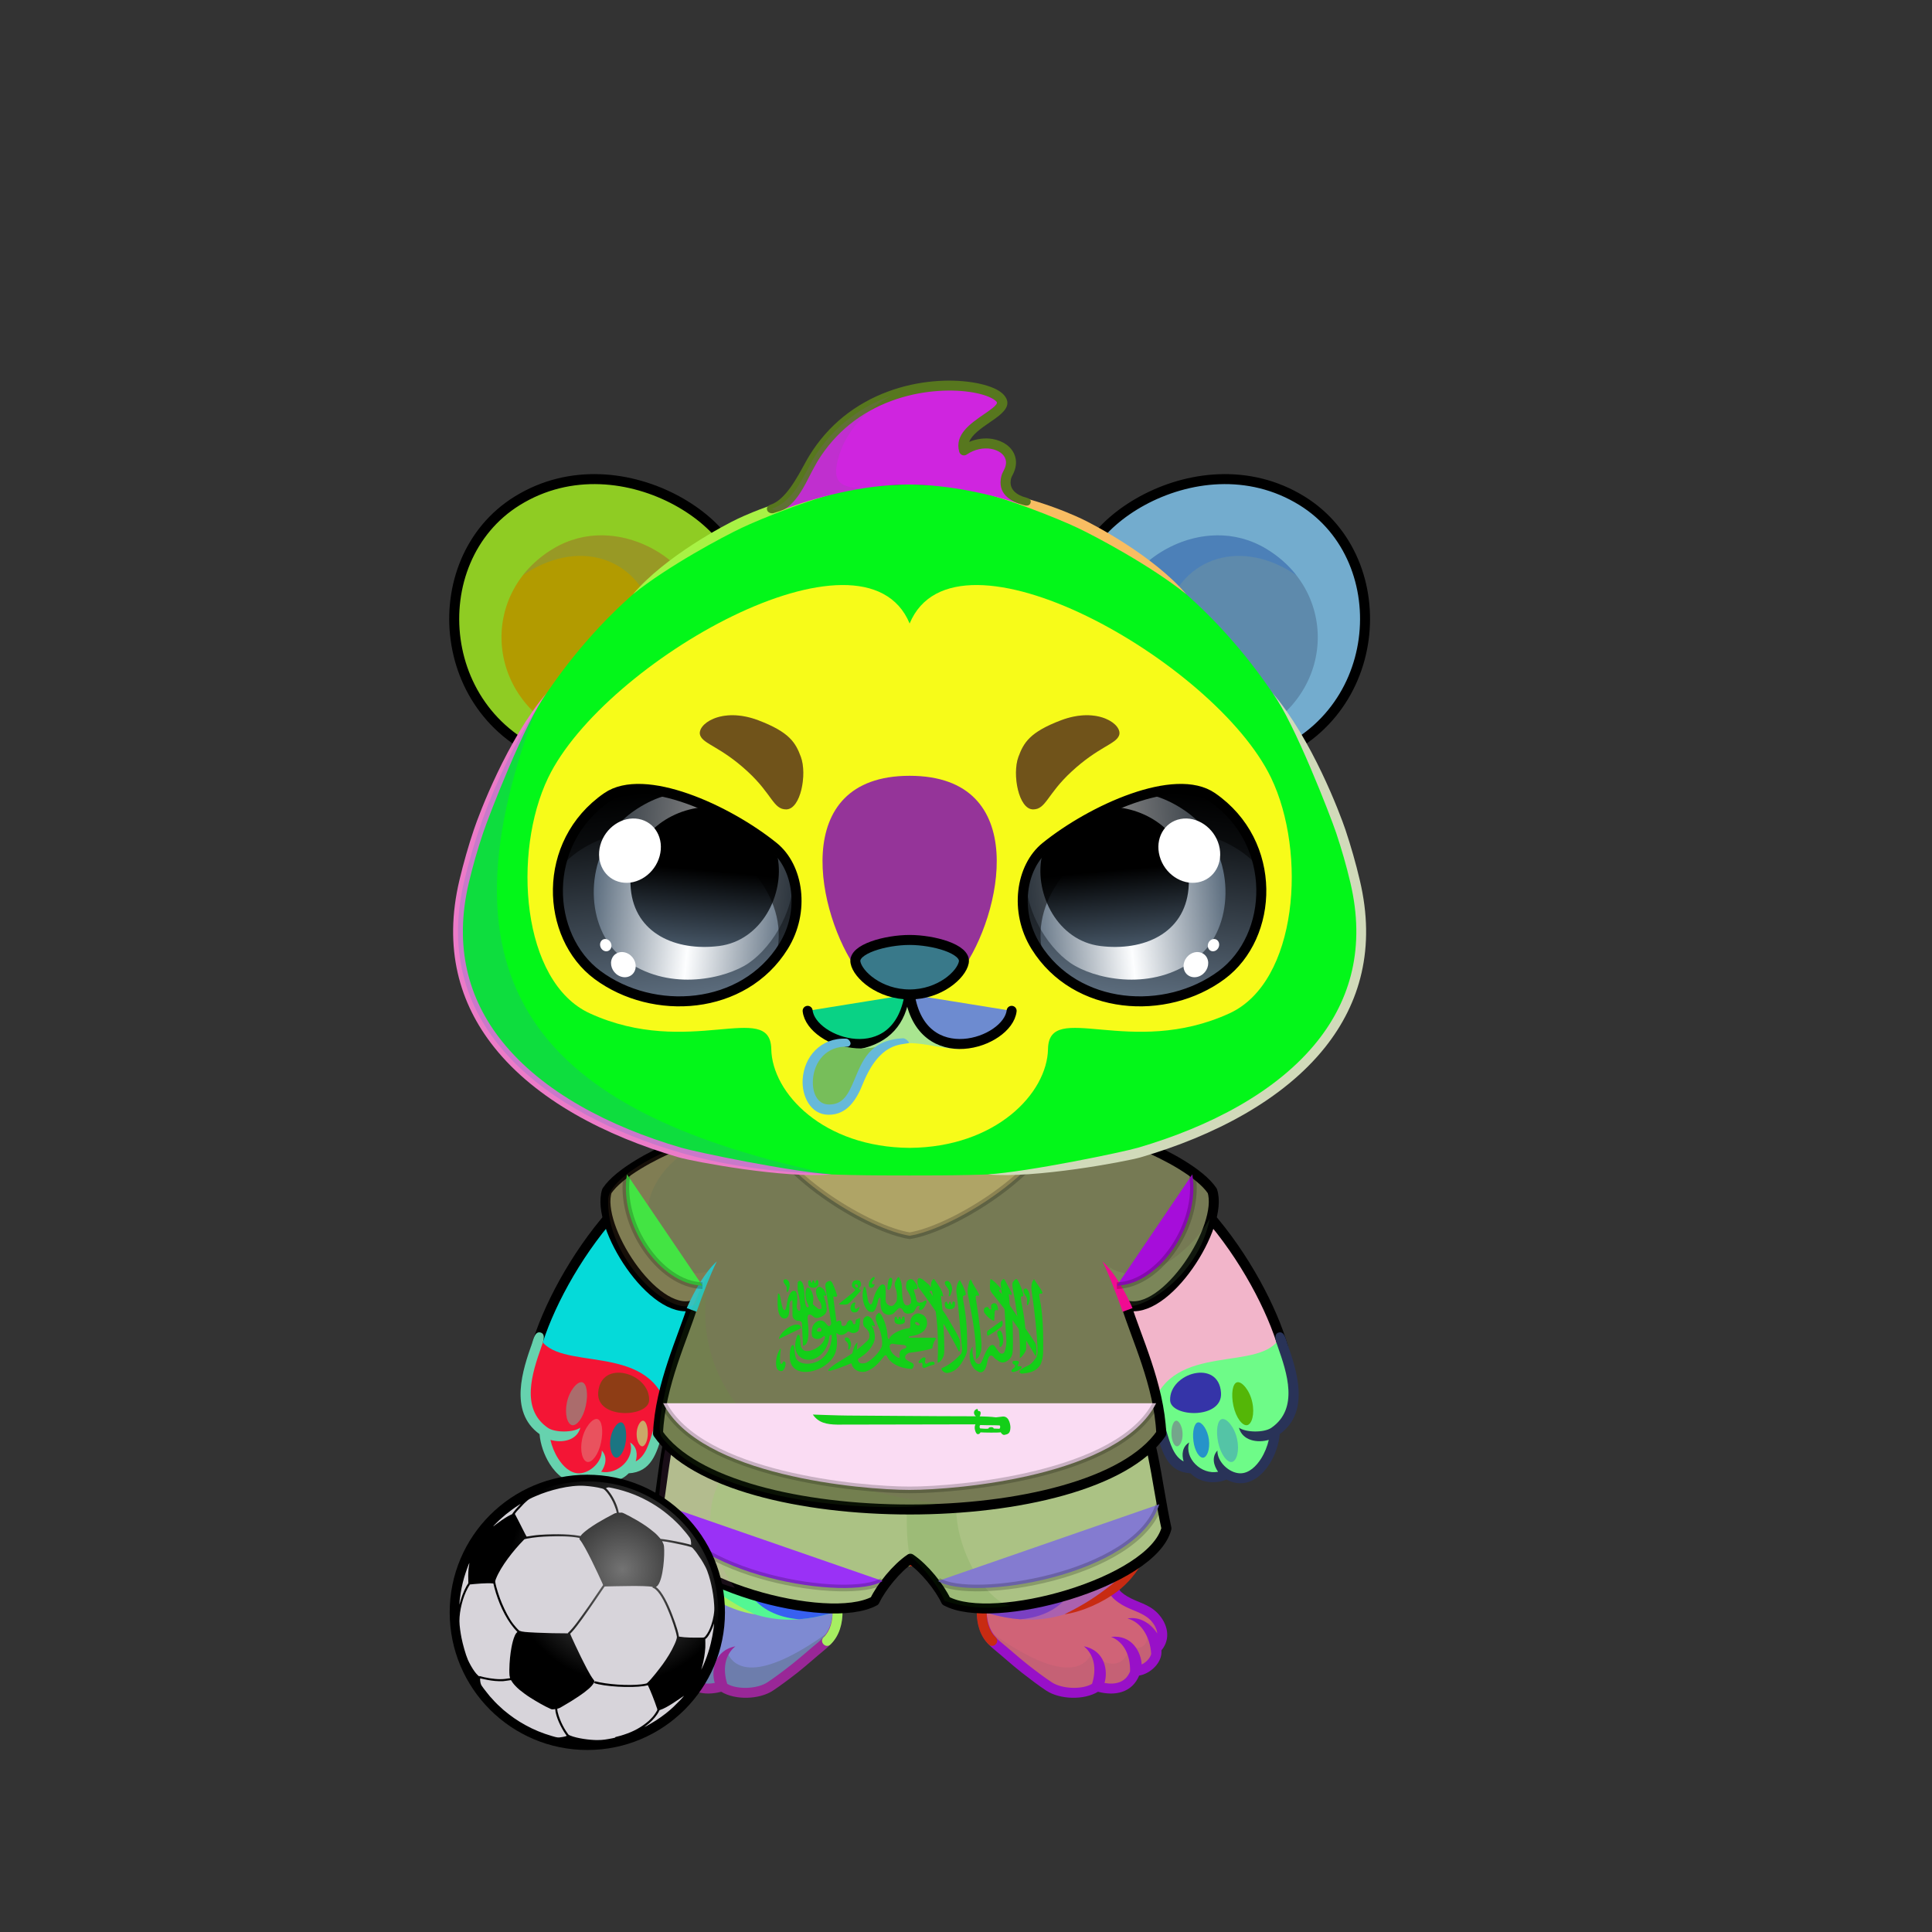 <svg xmlns="http://www.w3.org/2000/svg" xmlns:xlink="http://www.w3.org/1999/xlink" style="shape-rendering:geometricPrecision; text-rendering:geometricPrecision; image-rendering:optimizeQuality; fill-rule:evenodd; clip-rule:evenodd" version="1.1" viewBox="0 0 29000 29000" xml:space="preserve"><rect x="0" y="0" width="29000" height="29000" fill="#333333" stroke="none"/><defs><style type="text/css">.HairBack-Bear0fil22 {fill:none}
.Tail-Bear0fil22 {fill:none}
.RightFoot-Bear0fil35 {fill:#d1d1d1}
.RightFoot-Bear0fil14 {fill:black;fill-opacity:0.2}
.RightFoot-Bear0fil32 {fill:black;fill-rule:nonzero}
.RightLeg-Bear3fil437 {fill:url(#RightLeg-Bear3id151)}
.RightLeg-Bear3fil26 {fill:#fffff5}
.RightLeg-Bear3fil14 {fill:black;fill-opacity:0.2}
.RightLeg-Bear3fil32 {fill:black;fill-rule:nonzero}
.LeftFoot-Bear0fil35 {fill:#d1d1d1}
.LeftFoot-Bear0fil14 {fill:black;fill-opacity:0.2}
.LeftFoot-Bear0fil32 {fill:black;fill-rule:nonzero}
.LeftLeg-Bear3fil447 {fill:url(#LeftLeg-Bear3id520)}
.LeftLeg-Bear3fil26 {fill:#fffff5}
.LeftLeg-Bear3fil14 {fill:black;fill-opacity:0.2}
.LeftLeg-Bear3fil32 {fill:black;fill-rule:nonzero}
.RightHand-Bear0fil452 {fill:url(#RightHand-Bear0id388)}
.RightHand-Bear0fil14 {fill:black;fill-opacity:0.2}
.RightHand-Bear0fil22 {fill:none}
.RightHand-Bear0str0 {stroke:black;stroke-width:150;stroke-linecap:round;stroke-linejoin:round}
.RightPaw-Bear0fil457 {fill:#b7b7b7}
.RightPaw-Bear0fil32 {fill:black;fill-rule:nonzero}
.RightPaw-Bear0fil458 {fill:#A16A6A}
.LeftHand-Bear0fil465 {fill:url(#LeftHand-Bear0id386)}
.LeftHand-Bear0fil14 {fill:black;fill-opacity:0.2}
.LeftHand-Bear0fil22 {fill:none}
.LeftHand-Bear0str0 {stroke:black;stroke-width:150;stroke-linecap:round;stroke-linejoin:round}
.LeftPaw-Bear0fil457 {fill:#b7b7b7}
.LeftPaw-Bear0fil32 {fill:black;fill-rule:nonzero}
.LeftPaw-Bear0fil458 {fill:#A16A6A}
.Body-Bear2fil478 {fill:url(#Body-Bear2id266)}
.Body-Bear2fil479 {fill:url(#Body-Bear2id516)}
.Body-Bear2fil14 {fill:black;fill-opacity:0.2}
.Body-Bear2fil32 {fill:black;fill-rule:nonzero}
.Body-Bear2fil22 {fill:none}
.Ears-Bear0fil484 {fill:url(#Ears-Bear0id402)}
.Ears-Bear0fil14 {fill:black;fill-opacity:0.2}
.Ears-Bear0fil486 {fill:url(#Ears-Bear0id67)}
.Ears-Bear0fil483 {fill:url(#Ears-Bear0id492)}
.Ears-Bear0str4 {stroke:black;stroke-width:150}
.Ears-Bear0fil485 {fill:url(#Ears-Bear0id427)}
.Head-Bear4fil517 {fill:url(#Head-Bear4id321)}
.Head-Bear4fil32 {fill:black;fill-rule:nonzero}
.Head-Bear4fil14 {fill:black;fill-opacity:0.2}
.Head-Bear4fil518 {fill:url(#Head-Bear4id818)}
.Head-Bear4fil519 {fill:url(#Head-Bear4id410)}
.Mouth-Bear7fil100 {fill:black}
.Mouth-Bear7fil151 {fill:#FF9999}
.Mouth-Bear7fil32 {fill:black;fill-rule:nonzero}
.Mouth-Bear7fil22 {fill:none}
.Mouth-Bear7str0 {stroke:black;stroke-width:150;stroke-linecap:round;stroke-linejoin:round}
.Eyes-Bear10fil581 {fill:url(#Eyes-Bear10id835)}
.Eyes-Bear10fil582 {fill:url(#Eyes-Bear10id839)}
.Eyes-Bear10fil583 {fill:url(#Eyes-Bear10id864)}
.Eyes-Bear10fil152 {fill:white}
.Eyes-Bear10fil155 {fill:#8c6821}
.Eyes-Bear10fil14 {fill:black;fill-opacity:0.2}
.Eyes-Bear10fil157 {fill:black;fill-opacity:0.502}
.Eyes-Bear10fil584 {fill:url(#Eyes-Bear10id832)}
.Eyes-Bear10fil585 {fill:url(#Eyes-Bear10id841)}
.Eyes-Bear10fil586 {fill:url(#Eyes-Bear10id870)}
.Eyes-Bear10fil22 {fill:none}
.Eyes-Bear10str4 {stroke:black;stroke-width:150}
.Moustache-Bear0fil22 {fill:none}
.Nose-Bear0fil598 {fill:url(#Nose-Bear0id451)}
.Nose-Bear0str0 {stroke:black;stroke-width:150;stroke-linecap:round;stroke-linejoin:round}
.Hair-Bear1fil599 {fill:url(#Hair-Bear1id978)}
.Hair-Bear1fil32 {fill:black;fill-rule:nonzero}
.Hair-Bear1fil14 {fill:black;fill-opacity:0.2}
.NecklaceFootBallSaudi-Bigfil1 {fill:black;fill-opacity:0.102}
.NecklaceFootBallSaudi-Bigfil10 {fill:#006633}
.NecklaceFootBallSaudi-Bigfil9 {fill:black}
.NecklaceFootBallSaudi-Bigfil12 {fill:white}
.NecklaceFootBallSaudi-Bigfil0 {fill:url(#NecklaceFootBallSaudi-Bigid61)}
.NecklaceFootBallSaudi-Bigstr0 {stroke:black;stroke-width:150;stroke-linecap:round;stroke-linejoin:round}
.NecklaceFootBallSaudi-Bigfil2 {fill:none}
.NecklaceFootBallSaudi-Bigstr1 {stroke:black;stroke-width:100;stroke-opacity:0.2}
.NecklaceFootBallSaudi-Bigfil11 {fill:url(#NecklaceFootBallSaudi-Bigid50)}
.BraceletFootballBallfil1 {fill:url(#BraceletFootballBallid0)}
.BraceletFootballBallfil0 {fill:url(#BraceletFootballBallid1)}
.BraceletFootballBallstr0 {stroke:black;stroke-width:100}
</style><linearGradient gradientUnits="objectBoundingBox" id="RightLeg-Bear3id151" x1="50%" x2="50%" xlink:href="#RightLeg-Bear3id150" y1="100%" y2="0%">
  </linearGradient><linearGradient gradientUnits="objectBoundingBox" id="LeftLeg-Bear3id520" x1="50%" x2="50%" xlink:href="#LeftLeg-Bear3id150" y1="100%" y2="0%">
  </linearGradient><linearGradient gradientUnits="objectBoundingBox" id="RightHand-Bear0id388" x1="36.996%" x2="63.003%" xlink:href="#RightHand-Bear0id75" y1="2.665%" y2="97.335%">
  </linearGradient><linearGradient gradientUnits="objectBoundingBox" id="LeftHand-Bear0id386" x1="63.004%" x2="36.997%" xlink:href="#LeftHand-Bear0id75" y1="2.665%" y2="97.335%">
  </linearGradient><linearGradient gradientUnits="userSpaceOnUse" id="Body-Bear2id266" x1="13653.8" x2="13653.8" y1="17442" y2="23250.9">
   <stop offset="0" style="stop-opacity:1; stop-color:#918a8a"/>
   <stop offset="0.059" style="stop-opacity:1; stop-color:#918a8a"/>
   <stop offset="0.529" style="stop-opacity:1; stop-color:#b7b7b7"/>
   <stop offset="1" style="stop-opacity:1; stop-color:#d1d1d1"/>
  </linearGradient><linearGradient gradientUnits="userSpaceOnUse" id="Body-Bear2id516" x1="13653.8" x2="13653.8" xlink:href="#Body-Bear2id310" y1="18611" y2="23350.9">
  </linearGradient><linearGradient gradientUnits="userSpaceOnUse" id="Ears-Bear0id402" x1="8065.58" x2="9960.94" xlink:href="#Ears-Bear0id67" y1="8364.76" y2="10751.5">
  </linearGradient><linearGradient gradientUnits="userSpaceOnUse" id="Ears-Bear0id492" x1="7610.61" x2="10308.8" xlink:href="#Ears-Bear0id124" y1="7700.59" y2="10916.2">
  </linearGradient><linearGradient gradientUnits="userSpaceOnUse" id="Ears-Bear0id427" x1="19697" x2="16998.8" xlink:href="#Ears-Bear0id124" y1="7700.59" y2="10916.2">
  </linearGradient><linearGradient gradientUnits="objectBoundingBox" id="Head-Bear4id321" x1="50%" x2="50%" y1="0%" y2="100%">
   <stop offset="0" style="stop-opacity:1; stop-color:#d1d1d1"/>
   <stop offset="0.58" style="stop-opacity:1; stop-color:#b7b7b7"/>
   <stop offset="1" style="stop-opacity:1; stop-color:#918a8a"/>
  </linearGradient><linearGradient gradientUnits="userSpaceOnUse" id="Head-Bear4id818" x1="13653.8" x2="13653.8" xlink:href="#Head-Bear4id567" y1="17229.8" y2="8781.44">
  </linearGradient><linearGradient gradientUnits="userSpaceOnUse" id="Head-Bear4id410" x1="13653.8" x2="13653.8" xlink:href="#Head-Bear4id133" y1="14566.8" y2="11645">
  </linearGradient><linearGradient gradientUnits="userSpaceOnUse" id="Eyes-Bear10id835" x1="10347" x2="9983.65" xlink:href="#Eyes-Bear10id27" y1="15034" y2="11838.2">
  </linearGradient><linearGradient gradientUnits="userSpaceOnUse" id="Eyes-Bear10id839" x1="8947.59" x2="11869.4" xlink:href="#Eyes-Bear10id57" y1="13161.7" y2="13465.9">
  </linearGradient><linearGradient gradientUnits="userSpaceOnUse" id="Eyes-Bear10id864" x1="10672.3" x2="10481.9" xlink:href="#Eyes-Bear10id384" y1="12120.7" y2="14214.8">
  </linearGradient><linearGradient gradientUnits="userSpaceOnUse" id="Eyes-Bear10id832" x1="16960.7" x2="17324" xlink:href="#Eyes-Bear10id27" y1="15034" y2="11838.2">
  </linearGradient><linearGradient gradientUnits="userSpaceOnUse" id="Eyes-Bear10id841" x1="18360.1" x2="15438.3" xlink:href="#Eyes-Bear10id57" y1="13161.7" y2="13465.9">
  </linearGradient><linearGradient gradientUnits="userSpaceOnUse" id="Eyes-Bear10id870" x1="16635.4" x2="16825.7" xlink:href="#Eyes-Bear10id384" y1="12120.6" y2="14214.8">
  </linearGradient><linearGradient gradientUnits="userSpaceOnUse" id="Nose-Bear0id451" x1="13653.8" x2="13653.8" y1="14108.6" y2="14926.9">
   <stop offset="0" style="stop-opacity:1; stop-color:#FFCCCC"/>
   <stop offset="1" style="stop-opacity:1; stop-color:#453F2C"/>
  </linearGradient><linearGradient gradientUnits="userSpaceOnUse" id="Hair-Bear1id978" x1="13251" x2="13732.4" xlink:href="#Hair-Bear1id49" y1="7832.41" y2="5615.17">
  </linearGradient><linearGradient gradientUnits="objectBoundingBox" id="NecklaceFootBallSaudi-Bigid61" x1="0%" x2="100%" y1="50%" y2="50%">
   <stop offset="0" style="stop-opacity:1; stop-color:#E8E8E8"/>
   <stop offset="0.478" style="stop-opacity:1; stop-color:white"/>
   <stop offset="0.549" style="stop-opacity:1; stop-color:#EBEBEB"/>
   <stop offset="1" style="stop-opacity:1; stop-color:white"/>
  </linearGradient><linearGradient gradientUnits="userSpaceOnUse" id="NecklaceFootBallSaudi-Bigid50" x1="10812.2" x2="16495.4" y1="22207.6" y2="17341.6">
   <stop offset="0" style="stop-opacity:1; stop-color:#005228"/>
   <stop offset="0.502" style="stop-opacity:1; stop-color:#006C35"/>
   <stop offset="1" style="stop-opacity:1; stop-color:#007D3C"/>
  </linearGradient><linearGradient gradientUnits="userSpaceOnUse" id="BraceletFootballBallid0" x1="7916.24" x2="9701.64" y1="25898.8" y2="22521">
   <stop offset="0" style="stop-opacity:1; stop-color:#CACACA"/>
   <stop offset="0.451" style="stop-opacity:1; stop-color:white"/>
   <stop offset="1" style="stop-opacity:1; stop-color:white"/>
  </linearGradient><radialGradient cx="9340.7" cy="23556.8" fx="9340.7" fy="23556.8" gradientTransform="matrix(1.25 -0 -0 1.25 -2335 -5889)" gradientUnits="userSpaceOnUse" id="BraceletFootballBallid1" r="1358.64">
   <stop offset="0" style="stop-opacity:1; stop-color:#737373"/>
   <stop offset="1" style="stop-opacity:1; stop-color:black"/>
  </radialGradient><linearGradient gradientUnits="userSpaceOnUse" id="RightLeg-Bear3id150" x1="15526.7" x2="15526.7" y1="24311.8" y2="20742.8">
   <stop offset="0" style="stop-opacity:1; stop-color:#d1d1d1"/>
   <stop offset="0.278" style="stop-opacity:1; stop-color:#d1d1d1"/>
   <stop offset="1" style="stop-opacity:1; stop-color:#b7b7b7"/>
  </linearGradient><linearGradient gradientUnits="userSpaceOnUse" id="LeftLeg-Bear3id150" x1="15526.7" x2="15526.7" y1="24311.8" y2="20742.8">
   <stop offset="0" style="stop-opacity:1; stop-color:#d1d1d1"/>
   <stop offset="0.278" style="stop-opacity:1; stop-color:#d1d1d1"/>
   <stop offset="1" style="stop-opacity:1; stop-color:#b7b7b7"/>
  </linearGradient><linearGradient gradientUnits="userSpaceOnUse" id="RightHand-Bear0id75" x1="17042.3" x2="17994.1" y1="17293.3" y2="21110.7">
   <stop offset="0" style="stop-opacity:1; stop-color:#918a8a"/>
   <stop offset="0.078" style="stop-opacity:1; stop-color:#918a8a"/>
   <stop offset="0.769" style="stop-opacity:1; stop-color:#b7b7b7"/>
   <stop offset="1" style="stop-opacity:1; stop-color:#b7b7b7"/>
  </linearGradient><linearGradient gradientUnits="userSpaceOnUse" id="LeftHand-Bear0id75" x1="17042.3" x2="17994.1" y1="17293.3" y2="21110.7">
   <stop offset="0" style="stop-opacity:1; stop-color:#918a8a"/>
   <stop offset="0.078" style="stop-opacity:1; stop-color:#918a8a"/>
   <stop offset="0.769" style="stop-opacity:1; stop-color:#b7b7b7"/>
   <stop offset="1" style="stop-opacity:1; stop-color:#b7b7b7"/>
  </linearGradient><linearGradient gradientUnits="userSpaceOnUse" id="Body-Bear2id310" x1="13653.8" x2="13653.8" y1="17946" y2="23169.7">
   <stop offset="0" style="stop-opacity:1; stop-color:#f2f2dc"/>
   <stop offset="0.478" style="stop-opacity:1; stop-color:#fffff5"/>
   <stop offset="1" style="stop-opacity:1; stop-color:#fffff5"/>
  </linearGradient><linearGradient gradientUnits="userSpaceOnUse" id="Ears-Bear0id67" x1="19243.1" x2="17345.7" y1="8365.42" y2="10750.8">
   <stop offset="0" style="stop-opacity:1; stop-color:#F2E6E6"/>
   <stop offset="1" style="stop-opacity:1; stop-color:#B58383"/>
  </linearGradient><linearGradient gradientUnits="userSpaceOnUse" id="Ears-Bear0id124" x1="6835.68" x2="9754.72" y1="7449.24" y2="10928">
   <stop offset="0" style="stop-opacity:1; stop-color:#b7b7b7"/>
   <stop offset="1" style="stop-opacity:1; stop-color:#918a8a"/>
  </linearGradient><linearGradient gradientUnits="userSpaceOnUse" id="Head-Bear4id567" x1="12448.6" x2="14915.2" y1="11514.7" y2="11514.7">
   <stop offset="0" style="stop-opacity:1; stop-color:#b7b7b7"/>
   <stop offset="1" style="stop-opacity:1; stop-color:#d1d1d1"/>
  </linearGradient><linearGradient gradientUnits="userSpaceOnUse" id="Head-Bear4id133" x1="13681.9" x2="13681.9" y1="17844" y2="15520.7">
   <stop offset="0" style="stop-opacity:1; stop-color:#f2f2dc"/>
   <stop offset="1" style="stop-opacity:1; stop-color:#fffff5"/>
  </linearGradient><linearGradient gradientUnits="userSpaceOnUse" id="Eyes-Bear10id27" x1="16937.6" x2="16937.6" y1="14961.3" y2="11448.6">
   <stop offset="0" style="stop-opacity:1; stop-color:#5e6f80"/>
   <stop offset="1" style="stop-opacity:1; stop-color:black"/>
  </linearGradient><linearGradient gradientUnits="objectBoundingBox" id="Eyes-Bear10id57" x1="100%" x2="0%" y1="50%" y2="50%">
   <stop offset="0" style="stop-opacity:1; stop-color:#5e6f80"/>
   <stop offset="0.502" style="stop-opacity:1; stop-color:#fdfeff"/>
   <stop offset="1" style="stop-opacity:1; stop-color:#5e6f80"/>
  </linearGradient><linearGradient gradientUnits="userSpaceOnUse" id="Eyes-Bear10id384" x1="16417.8" x2="16417.8" y1="11784.3" y2="14068.5">
   <stop offset="0" style="stop-opacity:1; stop-color:black"/>
   <stop offset="0.45" style="stop-opacity:1; stop-color:black"/>
   <stop offset="1" style="stop-opacity:1; stop-color:#465666"/>
  </linearGradient><linearGradient gradientUnits="userSpaceOnUse" id="Hair-Bear1id49" x1="13715.8" x2="13715.8" y1="6802.99" y2="8218.57">
   <stop offset="0" style="stop-opacity:1; stop-color:#dbaf7d"/>
   <stop offset="1" style="stop-opacity:1; stop-color:#f6d0a5"/>
  </linearGradient></defs><g id="HairBack-Bear0">
 <animateTransform additive="sum" attributeName="transform" dur="10" repeatCount="indefinite" type="translate" values="0;0 200;0;0 200;0;0 200;0;0 200;0"/>
  <rect class="HairBack-Bear0fil22" height="998" width="1061" x="13124" y="20899"/>
 </g><g id="Tail-Bear0">
  <rect class="Tail-Bear0fil22" height="1129" width="1129" x="13089" y="21055"/>
 </g><g id="RightFoot-Bear0">
  <path class="RightFoot-Bear0fil35" d="M17045 25080c-66,213 -260,328 -578,232 -82,82 -466,170 -720,2 -241,-159 -607,-457 -720,-564 -96,-91 -335,-220 -291,-565 777,87 1299,173 1927,-306 18,146 320,205 479,267 233,89 426,392 211,604 42,135 -122,330 -308,330z" style="fill:#d06377"/>
  <path class="RightFoot-Bear0fil14" d="M16490 25327c320,133 480,-45 565,-254 204,-15 307,-138 301,-308 28,-45 52,-79 86,-174 31,-139 -54,-325 -125,-351 31,144 -137,125 -191,129 232,292 -30,451 -178,321 -4,299 -321,400 -555,107 -111,282 -514,451 -1612,-364 1095,1261 1346,941 1709,894z" style="fill:#9c5e72"/>
  <path class="RightFoot-Bear0fil32" d="M16963 25089c-68,167 -221,202 -384,173 53,-171 15,-486 -309,-550 160,131 191,345 122,563 -153,91 -454,76 -604,-23 -105,-69 -235,-166 -357,-262 -142,-112 -270,-229 -408,-342 -98,-80 -205,-212 -213,-454 5,-41 -24,-78 -65,-83 -41,-5 -84,23 -83,65 7,344 143,486 266,587 138,114 267,232 411,345 124,97 257,197 366,269 205,135 567,145 776,17 252,66 509,18 618,-243 169,-27 352,-197 334,-378 149,-177 94,-405 -60,-562 -136,-138 -294,-154 -454,-250 -66,-40 -120,-83 -125,-121l-137 73c20,64 119,137 185,176 138,83 316,117 424,227 53,54 98,127 105,203 -87,-137 -253,-261 -447,-225 213,57 340,284 356,532 -17,67 -81,130 -143,158 -9,-180 -141,-449 -459,-414 197,78 290,282 285,519z" style="fill:#9810c8"/>
 </g><g id="LeftFoot-Bear0">
  <path class="LeftFoot-Bear0fil35" d="M10263 25080c66,213 260,328 578,232 82,82 466,170 720,2 241,-159 607,-457 719,-564 96,-91 336,-220 292,-565 -777,87 -1299,173 -1927,-306 -19,146 -321,205 -479,267 -233,89 -427,392 -211,604 -42,135 121,330 308,330z" style="fill:#7e8ad2"/>
  <path class="LeftFoot-Bear0fil14" d="M10817 25327c-320,133 -479,-45 -565,-254 -203,-15 -307,-138 -301,-308 -27,-45 -52,-79 -85,-174 -32,-139 54,-325 124,-351 -30,144 137,125 192,129 -233,292 29,451 178,321 4,299 321,400 554,107 112,282 515,451 1613,-364 -1095,1261 -1346,941 -1710,894z" style="fill:#2c4d15"/>
  <path class="LeftFoot-Bear0fil32" d="M10345 25089c68,167 220,202 384,173 -54,-171 -16,-486 309,-550 -160,131 -191,345 -122,563 153,91 454,76 604,-23 104,-69 234,-166 356,-262 143,-112 271,-229 409,-342 97,-80 205,-212 213,-454 -5,-41 24,-78 65,-83 41,-5 84,23 83,65 -7,344 -143,486 -266,587 -139,114 -268,232 -411,345 -124,97 -258,197 -367,269 -205,135 -567,145 -776,17 -251,66 -509,18 -617,-243 -169,-27 -352,-197 -335,-378 -149,-177 -93,-405 61,-562 136,-138 294,-154 454,-250 66,-40 120,-83 125,-121l137 73c-20,64 -120,137 -185,176 -139,83 -316,117 -425,227 -53,54 -97,127 -104,203 86,-137 252,-261 447,-225 -213,57 -341,284 -357,532 18,67 82,130 144,158 8,-180 141,-449 459,-414 -197,78 -291,282 -285,519z" style="fill:#992797"/>
 </g><g id="RightLeg-Bear3">
  <path class="RightLeg-Bear3fil437" d="M13654 20747c651,0 2263,-52 2620,230 303,239 971,977 969,1838 -2,444 -257,819 -524,1020 -578,425 -1151,626 -1983,350 7,-583 -643,-742 -1082,-749l0 -2689z" style="fill:#ab61ae"/>
  <path class="RightLeg-Bear3fil26" d="M15314 24306c-152,-11 -311,-41 -482,-91 -33,-21 -66,-45 -97,-73 -17,-385 -332,-574 -667,-655 -23,-24 -45,-51 -66,-81 749,105 1513,-521 1978,-35 323,338 41,849 -608,929 -20,3 -40,5 -58,6z" style="fill:#7a40c2"/>
  <path class="RightLeg-Bear3fil14" d="M16988 23561c110,-131 245,-442 245,-600 2,-776 -323,-1481 -652,-1782 -248,370 -56,940 55,979 367,105 445,994 352,1403z" style="fill:#ec2f6f"/>
  <path class="RightLeg-Bear3fil32" d="M16690 23782c-238,187 -417,303 -711,449 260,-35 573,-178 785,-337 332,-249 552,-662 553,-1079 1,-360 -110,-698 -263,-990 -227,-429 -547,-760 -734,-907 -32,-26 -79,-20 -105,12 -25,33 -20,80 13,105 175,139 478,451 693,860 144,273 248,587 247,920 -1,358 -198,746 -478,967zm-1745 794c71,68 -33,176 -104,108 -135,-130 -182,-317 -180,-500 3,-218 -99,-369 -246,-471 -213,-147 -519,-198 -761,-203l0 -149 1 0c265,5 604,62 845,229 186,129 314,320 310,596 -1,139 31,290 135,390z" style="fill:#c82b12"/>
 </g><g id="LeftLeg-Bear3">
  <path class="LeftLeg-Bear3fil447" d="M13654 20747c-651,0 -2264,-52 -2620,230 -303,239 -971,977 -969,1838 1,444 256,819 524,1020 578,425 1150,626 1983,350 -7,-583 642,-742 1082,-749l0 -2689z" style="fill:#53f793"/>
  <path class="LeftLeg-Bear3fil26" d="M11994 24306c151,-11 311,-41 481,-91 34,-21 66,-45 98,-73 17,-385 332,-574 667,-655 23,-24 45,-51 66,-81 -749,105 -1513,-521 -1978,-35 -323,338 -41,849 608,929 20,3 39,5 58,6z" style="fill:#3760f1"/>
  <path class="LeftLeg-Bear3fil14" d="M10320 23561c-110,-131 -245,-442 -245,-600 -3,-776 323,-1481 652,-1782 248,370 56,940 -56,979 -366,105 -444,994 -351,1403z" style="fill:#6d2605"/>
  <path class="LeftLeg-Bear3fil32" d="M10618 23782c238,187 417,303 711,449 -260,-35 -573,-178 -785,-337 -332,-249 -552,-662 -554,-1079 -1,-360 110,-698 264,-990 226,-429 547,-760 734,-907 32,-26 79,-20 104,12 26,33 20,80 -12,105 -175,139 -478,451 -694,860 -143,273 -247,587 -246,920 1,358 198,746 478,967zm1745 794c-71,68 32,176 103,108 135,-130 183,-317 181,-500 -3,-218 98,-369 246,-471 212,-147 519,-198 761,-203l0 -149 -1 0c-265,5 -604,62 -845,229 -186,129 -314,320 -311,596 2,139 -31,290 -134,390z" style="fill:#a6ef61"/>
 </g><g id="RightHand-Bear0">
 <animateTransform additive="sum" attributeName="transform" dur="10" repeatCount="indefinite" type="translate" values="0;0 200;0;0 200;0;0 200;0;0 200;0"/>
  <path class="RightHand-Bear0fil452" d="M16111 17210c1487,-179 2823,1880 3151,3021 160,558 -1806,1220 -1964,882 -68,-147 -295,-477 -571,-705 -149,-820 -321,-1468 -1092,-3106 169,-47 290,-69 476,-92z" style="fill:#47c1e7"/>
  <path class="RightHand-Bear0fil22 RightHand-Bear0str0" d="M16111 17205c1487,-179 2823,1880 3151,3021 160,558 -1806,1220 -1964,882 -68,-147 -295,-477 -571,-705 -149,-820 -321,-1468 -1092,-3106 169,-47 290,-69 476,-92z" style="fill:#f2b5ca"/>
  <path class="RightHand-Bear0fil14" d="M17217 20971c-131,-206 -302,-406 -490,-563 -50,-606 -203,-1164 -276,-1762 236,212 930,1618 766,2325z" style="fill:#b1bbe8"/>
 </g><g id="LeftHand-Bear0">
 <animateTransform additive="sum" attributeName="transform" dur="10" repeatCount="indefinite" type="translate" values="0;0 200;0;0 200;0;0 200;0;0 200;0"/>
  <path class="LeftHand-Bear0fil465" d="M11197 17210c-1488,-179 -2824,1880 -3151,3021 -160,558 1806,1220 1963,882 69,-147 296,-477 571,-705 149,-820 322,-1468 1092,-3106 -168,-47 -290,-69 -475,-92z" style="fill:#2c3a7c"/>
  <path class="LeftHand-Bear0fil22 LeftHand-Bear0str0" d="M11197 17205c-1488,-179 -2824,1880 -3151,3021 -160,558 1806,1220 1963,882 69,-147 296,-477 571,-705 149,-820 322,-1468 1092,-3106 -168,-47 -290,-69 -475,-92z" style="fill:#05dad9"/>
  <path class="LeftHand-Bear0fil14" d="M10090 20971c132,-206 303,-406 490,-563 51,-606 203,-1164 276,-1762 -235,212 -929,1618 -766,2325z" style="fill:#32a51a"/>
 </g><g id="Body-Bear2">
 <animateTransform additive="sum" attributeName="transform" dur="10" repeatCount="indefinite" type="translate" values="0;0 200;0;0 200;0;0 200;0;0 200;0"/>
  <path class="Body-Bear2fil478" d="M13654 23251c1692,-3 2768,-207 3233,-1826 302,-1052 -330,-2764 -1019,-3983 -551,110 -1409,139 -2214,150 -806,-11 -1663,-40 -2215,-150 -688,1219 -1321,2931 -1018,3983 465,1619 1541,1823 3233,1826z" style="fill:#7a8cb0"/>
  <path class="Body-Bear2fil479" d="M10345 20913c6,183 31,355 76,512 465,1619 1541,1923 3233,1926 1692,-3 2768,-307 3233,-1926 45,-157 69,-329 76,-512 -25,-106 -51,-212 -78,-316 -634,1002 -759,-1957 -3231,-1986 -2472,29 -2598,2988 -3231,1986 -27,104 -54,210 -78,316z" style="fill:#00a840"/>
  <path class="Body-Bear2fil14" d="M11416 22901c-455,-288 -787,-750 -995,-1476 -211,-735 34,-1792 435,-2779 -591,2230 70,3628 560,4255z" style="fill:#2d3a32"/>
  <path class="Body-Bear2fil32" d="M11416 22901c-539,-241 -960,-968 -1067,-1455 -108,-487 -59,-1102 131,-1659 -71,577 -87,1191 13,1618 104,444 495,1184 923,1496z" style="fill:#6f95b7"/>
  <path class="Body-Bear2fil22" d="M12621 22856c-1016,-156 -1749,-629 -1932,-1889 -2,-17 -5,-34 -7,-51l0 -4c-2,-16 -4,-32 -5,-48l-1 -7c-1,-15 -3,-31 -4,-46l0 -8c-2,-15 -3,-30 -3,-46l-1 -8c-1,-16 -1,-31 -2,-47l0 -6c-1,-17 -1,-34 -1,-51l0 -5c0,-17 0,-34 0,-50l0 -8c0,-15 0,-31 1,-47l0 -9c1,-15 1,-30 2,-46l0 -11c1,-14 2,-29 3,-44l1 -12c1,-15 2,-29 3,-44l1 -13c1,-15 3,-31 4,-46l2 -14c1,-15 3,-30 5,-44l1 -15c2,-14 4,-27 5,-41l3 -18c2,-13 3,-26 5,-39l3 -18c2,-12 4,-25 6,-38 1,-7 2,-14 4,-22 2,-12 4,-25 6,-37l4 -23c2,-11 4,-23 6,-34 2,-9 4,-18 6,-28 2,-10 4,-21 6,-32 2,-9 4,-18 6,-27 2,-11 4,-21 7,-32l6 -27c2,-11 4,-21 7,-31 3,-13 6,-25 9,-37l5 -21c3,-14 6,-27 9,-40l5 -18c4,-14 7,-28 11,-42l4 -15c4,-15 8,-30 12,-46l3 -8c4,-16 9,-33 14,-49l1 -7m15 -50l9 -28c5,-17 10,-34 15,-52l2 -5c6,-17 11,-34 17,-51l1 -6c6,-18 12,-36 18,-54l0 -1c-142,1971 409,3124 1703,3596" style="fill:#a57da2"/>
  <path class="Body-Bear2fil22" d="M12621 22856c-1016,-156 -1749,-629 -1932,-1889 -2,-17 -5,-34 -7,-51l0 -4c-2,-16 -4,-32 -5,-48l-1 -7c-1,-15 -3,-31 -4,-46l0 -8c-2,-15 -3,-30 -3,-46l-1 -8c-1,-16 -1,-31 -2,-47l0 -6c-1,-17 -1,-34 -1,-51l0 -5c0,-17 0,-34 0,-50l0 -8c0,-15 0,-31 1,-47l0 -9c1,-15 1,-30 2,-46l0 -11c1,-14 2,-29 3,-44l1 -12c1,-15 2,-29 3,-44l1 -13c1,-15 3,-31 4,-46l2 -14c1,-15 3,-30 5,-44l1 -15c2,-14 4,-27 5,-41l3 -18c2,-13 3,-26 5,-39l3 -18c2,-12 4,-25 6,-38 1,-7 2,-14 4,-22 2,-12 4,-25 6,-37l4 -23c2,-11 4,-23 6,-34 2,-9 4,-18 6,-28 2,-10 4,-21 6,-32 2,-9 4,-18 6,-27 2,-11 4,-21 7,-32l6 -27c2,-11 4,-21 7,-31 3,-13 6,-25 9,-37l5 -21c3,-14 6,-27 9,-40l5 -18c4,-14 7,-28 11,-42l4 -15c4,-15 8,-30 12,-46l3 -8c4,-16 9,-33 14,-49l1 -7m15 -50l9 -28c5,-17 10,-34 15,-52l2 -5c6,-17 11,-34 17,-51l1 -6c6,-18 12,-36 18,-54l0 -1c-142,1971 409,3124 1703,3596" style="fill:#516ce1"/>
  <path class="Body-Bear2fil14" d="M15892 22901c455,-288 786,-750 995,-1476 211,-735 -34,-1792 -436,-2779 592,2230 -69,3628 -559,4255z" style="fill:#8ce214"/>
  <path class="Body-Bear2fil32" d="M15892 22901c539,-241 960,-968 1067,-1455 107,-487 59,-1102 -132,-1659 72,577 87,1191 -12,1618 -104,444 -496,1184 -923,1496z" style="fill:#317839"/>
 </g><g id="RightPaw-Bear0">
 <animateTransform additive="sum" attributeName="transform" dur="10" repeatCount="indefinite" type="translate" values="0;0 200;0;0 200;0;0 200;0;0 200;0"/>
  <path class="RightPaw-Bear0fil457" d="M19212 20074c101,319 446,1074 -76,1413 -8,341 -321,891 -722,638 -151,80 -387,68 -509,-83 -446,-4 -409,-537 -607,-929 295,-982 1641,-506 1914,-1039z" style="fill:#6efb88"/>
  <path class="RightPaw-Bear0fil32" d="M19190 20003c89,-30 112,105 135,170 130,372 354,1015 -116,1354 -11,143 -66,311 -153,448 -99,155 -252,294 -446,289 -65,-1 -132,-19 -200,-55 -176,73 -404,47 -540,-94 -338,-20 -419,-297 -509,-605 -35,-123 -73,-250 -129,-363 -19,-37 -94,-221 -57,-240 16,-8 67,4 101,36 47,44 78,115 89,136 63,125 102,260 140,389 60,206 115,395 261,468 -29,-101 -22,-219 84,-284 -76,237 182,489 434,440 -65,-93 -101,-219 -10,-319 -6,164 172,338 339,342 137,3 248,-112 316,-220 55,-87 95,-188 116,-282 -169,50 -397,13 -448,-183 104,74 378,78 488,1 414,-287 232,-827 98,-1209 -22,-63 -77,-193 7,-219z" style="fill:#293358"/>
  <path class="RightPaw-Bear0fil458" d="M18721 21392c-70,15 -168,-109 -207,-290 -38,-180 -13,-339 57,-354 70,-15 188,120 226,300 39,181 -7,329 -76,344z" style="fill:#54b607"/>
  <path class="RightPaw-Bear0fil458" d="M18493 21944c-70,15 -168,-109 -207,-289 -38,-181 -13,-340 57,-355 70,-14 188,120 226,301 39,180 -7,328 -76,343z" style="fill:#54c4a6"/>
  <path class="RightPaw-Bear0fil458" d="M18061 21880c-58,7 -128,-100 -147,-248 -19,-148 13,-275 70,-282 57,-7 143,110 162,258 19,148 -28,265 -85,272z" style="fill:#2693c9"/>
  <path class="RightPaw-Bear0fil458" d="M17668 21710c-41,0 -83,-82 -84,-190 -2,-107 31,-195 72,-195 42,-1 94,90 95,197 2,108 -41,187 -83,188z" style="fill:#74a68b"/>
  <path class="RightPaw-Bear0fil458" d="M18328 20905c28,402 -757,372 -764,113 -13,-411 729,-626 764,-113z" style="fill:#3534a8"/>
 </g><g id="LeftPaw-Bear0">
 <animateTransform additive="sum" attributeName="transform" dur="10" repeatCount="indefinite" type="translate" values="0;0 200;0;0 200;0;0 200;0;0 200;0"/>
  <path class="LeftPaw-Bear0fil457" d="M8095 20074c-101,319 -445,1074 76,1413 8,341 322,891 722,638 152,80 388,68 510,-83 446,-4 408,-537 606,-929 -294,-982 -1641,-506 -1914,-1039z" style="fill:#f41535"/>
  <path class="LeftPaw-Bear0fil32" d="M8118 20003c-89,-30 -112,105 -135,170 -130,372 -355,1015 116,1354 11,143 66,311 153,448 98,155 252,294 446,289 65,-1 131,-19 199,-55 176,73 405,47 540,-94 339,-20 419,-297 509,-605 36,-123 73,-250 130,-363 19,-37 93,-221 56,-240 -15,-8 -66,4 -100,36 -47,44 -79,115 -89,136 -63,125 -103,260 -140,389 -60,206 -116,395 -261,468 29,-101 22,-219 -84,-284 76,237 -182,489 -434,440 64,-93 101,-219 9,-319 6,164 -171,338 -338,342 -138,3 -248,-112 -316,-220 -56,-87 -96,-188 -117,-282 170,50 397,13 449,-183 -104,74 -378,78 -489,1 -414,-287 -231,-827 -98,-1209 22,-63 78,-193 -6,-219z" style="fill:#66d2ae"/>
  <path class="LeftPaw-Bear0fil458" d="M8587 21392c70,15 168,-109 206,-290 39,-180 14,-339 -56,-354 -70,-15 -188,120 -227,300 -38,181 7,329 77,344z" style="fill:#ab6c6c"/>
  <path class="LeftPaw-Bear0fil458" d="M8815 21944c70,15 168,-109 206,-289 39,-181 14,-340 -56,-355 -70,-14 -188,120 -227,301 -38,180 7,328 77,343z" style="fill:#e9525e"/>
  <path class="LeftPaw-Bear0fil458" d="M9247 21880c57,7 128,-100 147,-248 18,-148 -13,-275 -70,-282 -58,-7 -144,110 -163,258 -18,148 29,265 86,272z" style="fill:#1b7582"/>
  <path class="LeftPaw-Bear0fil458" d="M9640 21710c41,0 83,-82 84,-190 1,-107 -31,-195 -73,-195 -41,-1 -94,90 -95,197 -1,108 42,187 84,188z" style="fill:#caa968"/>
  <path class="LeftPaw-Bear0fil458" d="M8979 20905c-27,402 757,372 765,113 12,-411 -729,-626 -765,-113z" style="fill:#8e3d15"/>
 </g><g id="NecklaceFootBallSaudi-Big">
  <g id="_2977390120752">
   <g>
    <path class="NecklaceFootBallSaudi-Bigfil0 NecklaceFootBallSaudi-Bigstr0" d="M13665 23397c-208,140 -437,424 -536,633 -705,387 -3093,-272 -3308,-1088 157,-719 149,-1569 470,-1944 399,1022 6287,1022 6686,0 321,375 374,1225 532,1944 -215,816 -2604,1475 -3309,1088 -99,-209 -327,-493 -535,-633z" style="fill:#abc284"/>
    <path class="NecklaceFootBallSaudi-Bigfil1" d="M11030 23834c-558,-142 -1173,-681 -1189,-846 69,-473 70,-1620 441,-1886 202,225 976,394 1490,513 -779,-9 -1604,1002 -742,2219z" style="fill:#fa8fe4"/>
    <path class="NecklaceFootBallSaudi-Bigfil1" d="M13619 21735c400,90 1115,12 1390,-76 -1305,501 -349,2427 177,2442 -394,68 -726,18 -1008,-71 -43,-133 -271,-474 -524,-680 -110,-525 33,-1450 -35,-1615z" style="fill:#228103"/>
   </g>
   <path class="NecklaceFootBallSaudi-Bigfil2 NecklaceFootBallSaudi-Bigstr1" d="M9928 22580c343,1085 2839,1463 3321,1151" style="fill:#9a31f6"/>
   <path class="NecklaceFootBallSaudi-Bigfil2 NecklaceFootBallSaudi-Bigstr1" d="M17401 22580c-342,1085 -2839,1463 -3321,1151" style="fill:#847bd0"/>
  </g>
  <g id="_2977390116688">
  <animateTransform additive="sum" attributeName="transform" dur="10" repeatCount="indefinite" type="translate" values="0;0 200;0;0 200;0;0 200;0;0 200;0"/>
   <path class="NecklaceFootBallSaudi-Bigfil10" d="M13654 18196c-574,-146 -1463,-660 -1902,-1305 -434,46 -1146,111 -1631,314 -298,124 -828,397 -1011,671 -174,530 701,1890 1291,1717 -143,471 -493,1193 -524,1924 527,761 2152,1141 3777,1141 1625,0 3250,-380 3777,-1141 -31,-731 -382,-1453 -525,-1924 591,173 1466,-1187 1291,-1717 -182,-274 -712,-547 -1010,-671 -485,-203 -1198,-268 -1631,-314 -440,645 -1328,1159 -1902,1305z" style="fill:#f7ac13"/>
   <path class="NecklaceFootBallSaudi-Bigfil11 NecklaceFootBallSaudi-Bigstr0" d="M13654 18196c-574,-146 -1463,-660 -1902,-1305 -434,46 -1146,111 -1631,314 -298,124 -828,397 -1011,671 -174,530 701,1890 1291,1717 -143,471 -493,1193 -524,1924 527,761 2152,1141 3777,1141 1625,0 3250,-380 3777,-1141 -31,-731 -382,-1453 -525,-1924 591,173 1466,-1187 1291,-1717 -182,-274 -712,-547 -1010,-671 -485,-203 -1198,-268 -1631,-314 -440,645 -1328,1159 -1902,1305z" style="fill:#767a54"/>
   <path class="NecklaceFootBallSaudi-Bigfil9" d="M10308 19635c118,-266 275,-541 452,-701 -97,190 -209,492 -304,756l-148 -55z" style="fill:#25c6cb"/>
   <path class="NecklaceFootBallSaudi-Bigfil1" d="M10720 17060c-1660,670 -992,2362 -21,2003 -118,124 -192,295 -260,511 -379,231 -1359,-698 -1309,-1589 43,-323 886,-807 1590,-925z" style="fill:#da9357"/>
   <path class="NecklaceFootBallSaudi-Bigfil1" d="M10659 19091c-470,1973 1396,3281 3433,3470 -465,144 -3310,111 -4161,-993 -154,-202 354,-1919 728,-2477z" style="fill:#60ad29"/>
   <path class="NecklaceFootBallSaudi-Bigfil1" d="M16596 18981c554,441 1327,-252 1564,-692 -182,916 -1044,1366 -1226,1311 -126,-217 -172,-412 -338,-619z" style="fill:#afef8b"/>
   <path class="NecklaceFootBallSaudi-Bigfil9" d="M17000 19635c-119,-266 -276,-541 -452,-701 96,190 209,492 304,756l148 -55z" style="fill:#f00b92"/>
   <path class="NecklaceFootBallSaudi-Bigfil2 NecklaceFootBallSaudi-Bigstr1" d="M9411 17627c-127,739 489,1655 1133,1671" style="fill:#43e443"/>
   <path class="NecklaceFootBallSaudi-Bigfil2 NecklaceFootBallSaudi-Bigstr1" d="M17897 17627c127,739 -489,1655 -1133,1671" style="fill:#a60dda"/>
   <path class="NecklaceFootBallSaudi-Bigfil2 NecklaceFootBallSaudi-Bigstr1" d="M11462 16944c302,738 1583,1507 2192,1605 609,-98 1890,-867 2192,-1605" style="fill:#afa466"/>
   <path class="NecklaceFootBallSaudi-Bigfil2 NecklaceFootBallSaudi-Bigstr1" d="M9954 21063c552,1090 2977,1301 3700,1301 723,0 3147,-211 3700,-1301" style="fill:#fadcf3"/>
   <path class="NecklaceFootBallSaudi-Bigfil12" d="M13120 19168c-4,0 -11,2 -19,7 -20,13 -59,54 -60,101 -1,26 -6,26 11,43 12,17 25,16 50,3 14,-11 19,-18 24,-36 6,-30 -31,14 -36,-19 -8,-31 16,-43 38,-73 1,-14 1,-26 -8,-26l0 0zm366 2c-7,1 -16,10 -28,31 -8,23 -45,57 -19,128 22,45 31,118 21,199 -15,23 -18,31 -38,54 -28,30 -58,22 -81,11 -21,-15 -38,-22 -48,-68 2,-74 6,-194 -8,-220 -19,-40 -52,-25 -66,-13 -67,61 -100,165 -121,247 -18,60 -38,43 -52,19 -34,-32 -36,-281 -77,-240 -66,188 37,393 109,373 51,21 84,-77 105,-184 15,-31 26,-34 33,-19 -2,143 10,175 47,219 82,63 150,8 155,2 6,-5 64,-64 64,-64 14,-14 33,-15 53,-2 20,18 17,48 59,69 35,14 110,4 127,-27 24,-40 30,-54 40,-69 17,-22 46,-12 46,-5 -3,12 -20,25 -8,47 20,15 24,5 36,2 41,-20 73,-110 73,-110 2,-34 -18,-31 -30,-24 -16,9 -17,13 -33,22 -20,3 -59,17 -79,-13 -20,-37 -20,-87 -35,-124 0,-3 -27,-57 -2,-61 12,2 39,9 43,-13 13,-22 -28,-83 -56,-115 -24,-26 -58,-29 -90,-2 -23,21 -20,44 -24,66 -6,26 -5,57 21,91 23,45 64,102 50,183 0,0 -24,39 -66,34 -17,-4 -46,-12 -61,-124 -12,-85 3,-204 -33,-260 -9,-21 -16,-42 -27,-40l0 0zm-116 9c-11,1 -23,14 -33,38 -8,19 -19,117 -17,117 -7,29 30,41 47,4 26,-69 26,-98 27,-127 -3,-22 -13,-33 -24,-32l0 0zm428 8c-12,1 -21,7 -24,24 -4,39 -2,60 4,92 6,22 37,58 53,79 74,100 145,200 214,303 11,77 18,152 24,227 11,165 14,369 4,542 31,1 80,-50 97,-124 12,-103 -4,-314 -5,-375 0,-25 -2,-55 -4,-87 80,131 158,270 234,422 28,-13 22,-170 6,-192 -61,-131 -146,-261 -173,-311 -9,-18 -42,-68 -82,-126 -7,-82 -15,-153 -20,-174 -12,-87 36,10 30,-41 -16,-87 -64,-146 -121,-226 -19,-26 -18,-32 -47,6 -17,39 -16,71 -11,101 -8,-11 -17,-24 -30,-40 -49,-42 -52,-45 -93,-79 -13,-9 -38,-23 -56,-21l0 0zm1267 13c-5,-1 -11,1 -18,11 -13,12 -26,32 -26,58 3,46 11,93 14,139 1,7 3,13 4,19 -5,-6 -10,-11 -12,-14 -90,-94 41,-15 -17,-88 -50,-54 -64,-72 -106,-104 -21,-14 -34,-40 -41,4 -3,40 -6,85 -3,118 0,18 19,53 35,73 60,74 121,152 183,234 13,167 16,319 29,486 -2,72 -24,167 -44,175 0,0 -32,19 -53,-2 -16,-6 -78,-103 -78,-103 -31,-29 -52,-20 -75,0 -62,60 -90,173 -132,250 -11,17 -42,32 -76,-2 -86,-118 -36,-286 -46,-243 -77,87 -43,231 -26,262 26,51 46,83 95,108 45,34 81,13 100,-10 45,-47 46,-167 67,-191 15,-44 52,-36 70,-17 18,26 39,42 65,56 42,37 93,44 142,10 34,-19 56,-44 76,-93 21,-57 11,-356 6,-522 32,45 64,91 95,137 14,146 20,290 15,428 -3,27 96,-82 95,-134 0,-45 0,-86 0,-124 48,76 95,154 139,233 27,-14 17,-168 0,-190 -46,-77 -105,-160 -150,-224 -9,-82 -21,-178 -27,-207 -9,-46 -17,-115 -31,-169 -3,-22 -14,-90 -11,-96 6,-15 26,0 36,-17 15,-17 -52,-189 -86,-239 -12,-22 -34,-14 -61,22 -25,24 -16,77 -6,129 25,131 47,264 65,397 -33,-49 -73,-108 -112,-165 -2,-5 -5,-25 -5,-26 0,-2 -6,-107 -11,-132 0,-10 -3,-13 8,-11 11,9 13,10 20,13 11,2 21,-17 14,-35 -35,-65 -70,-130 -105,-195 -5,-4 -9,-9 -15,-9l0 0zm-3271 3c-20,-1 -41,12 -33,35 -5,13 38,56 46,79 7,17 -7,72 7,77 13,5 31,-38 38,-78 4,-22 1,-97 -50,-112 -3,-1 -5,-1 -8,-1l0 0zm3727 0c-5,1 -10,8 -19,26 -20,32 -26,91 -18,142 48,325 83,639 91,926 -5,28 -6,42 -19,77 -28,36 -59,81 -89,103 -29,22 -92,43 -112,60 -65,37 -65,80 -13,82 91,-11 198,-18 272,-129 19,-32 42,-116 43,-168 7,-303 -3,-600 -49,-819 -3,-22 -12,-71 -9,-77 6,-15 36,1 46,-16 16,-16 -76,-134 -108,-184 -7,-13 -11,-23 -16,-23l0 0zm-949 5c-4,1 -9,7 -20,20 -25,83 -34,150 -24,202 65,338 131,647 121,970 30,0 66,-71 81,-141 9,-96 -5,-155 -8,-211 -2,-57 -64,-516 -76,-559 -15,-81 60,-11 51,-58 -26,-59 -90,-145 -110,-197 -8,-14 -9,-27 -15,-26l0 0zm-2310 7c-8,1 -16,8 -19,19 -1,7 3,19 -3,22 -4,4 -18,1 -17,-18 0,-7 -5,-13 -7,-17 -3,-2 -5,-2 -10,-2 -6,0 -6,1 -10,7 -1,5 -3,10 -3,16 -1,7 -4,9 -9,10 -6,0 -4,1 -9,-2 -3,-3 -6,-4 -6,-9 0,-6 -1,-14 -3,-18 -2,-3 -6,-5 -11,-6 -24,0 -26,28 -24,38 -2,2 -3,52 30,65 44,21 127,12 124,-59 0,-6 -2,-27 -2,-33 -5,-11 -13,-15 -21,-13l0 0zm593 1c-16,0 -29,5 -41,11 -29,28 -36,73 -13,101 23,10 45,33 30,45 -63,68 -228,181 -237,202 0,0 0,1 0,1 0,0 0,0 0,0 0,0 0,1 0,1 0,0 0,0 0,0 0,0 1,1 1,1 0,0 0,0 0,0 0,0 0,0 0,0 0,0 0,0 1,0 0,0 0,0 0,0 8,6 112,6 123,1 0,0 0,-1 0,-1 0,0 1,0 1,0 0,0 0,0 0,0 35,-13 204,-206 204,-206 -9,-7 -17,-13 -26,-20 -9,-8 -8,-16 0,-24 42,-25 29,-78 7,-102 -18,-9 -35,-11 -50,-10l0 0zm1549 0c-4,1 -10,7 -18,25 -20,33 -33,89 -32,143 43,298 57,560 85,859 2,29 -2,71 -21,87 -71,75 -174,166 -285,208 -12,14 30,71 84,71 90,-10 170,-61 243,-195 20,-31 55,-98 56,-150 7,-303 -16,-539 -61,-758 -3,-22 -1,-47 3,-53 6,-7 25,0 36,-18 15,-15 -41,-146 -74,-197 -6,-12 -10,-22 -16,-22l0 0zm-2400 9c-13,2 -25,12 -30,25 -2,48 -3,96 3,140 22,78 29,146 39,225 3,107 -61,46 -58,-6 15,-69 11,-176 -3,-204 -10,-27 -22,-34 -48,-29 -20,-2 -72,55 -87,149 0,0 -12,49 -17,92 -7,48 -39,83 -62,-7 -19,-65 -31,-226 -64,-188 -9,125 -20,346 87,369 129,12 57,-218 104,-260 9,-21 25,-21 27,5l0 196c-2,63 40,82 73,95 34,-2 56,-1 69,31 6,113 11,226 16,339 0,0 79,23 82,-190 4,-125 -25,-230 -8,-254 1,-24 31,-25 53,-14 33,24 48,53 101,42 79,-22 127,-61 129,-122 -5,-58 -12,-117 -37,-175 3,-10 -15,-38 -12,-49 15,23 36,21 41,0 -13,-44 -35,-87 -69,-106 -28,-24 -69,-19 -84,33 -7,59 21,130 65,188 9,23 22,60 16,94 -23,13 -46,8 -65,-13 0,0 -64,-47 -64,-58 17,-108 4,-120 -5,-150 -7,-41 -26,-54 -42,-83 -16,-16 -38,-16 -48,0 -28,49 -15,153 5,200 15,43 38,70 27,70 -9,24 -27,19 -40,-9 -19,-58 -22,-145 -22,-184 -6,-48 -12,-151 -44,-177 -9,-12 -19,-16 -28,-15l0 0zm453 1c-7,1 -14,4 -22,6 -28,9 -53,33 -45,79 32,197 53,347 86,544 5,23 -15,54 -40,50 -42,-28 -52,-86 -125,-84 -52,1 -112,58 -119,113 -9,43 -12,91 0,129 36,44 81,39 119,29 32,-13 58,-44 69,-37 0,0 1,0 1,0 0,0 0,0 0,1 7,12 -1,114 -150,193 -92,41 -165,51 -204,-24 -24,-46 2,-224 -58,-183 -177,456 415,520 481,19 4,-15 17,-29 26,-25 4,1 8,7 9,17 -13,454 -457,485 -533,342 -18,-33 -24,-108 -26,-153 -3,-27 -10,-43 -18,-49 -18,-14 -42,22 -47,83 -8,49 -6,62 -6,110 24,358 595,204 688,-92 46,-153 -1,-268 15,-282 0,-1 0,-1 0,-1 0,0 1,0 1,0 0,0 0,0 1,0 0,-1 1,-1 2,-1 56,61 136,8 153,-13 8,-11 27,-18 40,-4 44,32 121,17 138,-39 9,-55 17,-112 19,-170 -29,9 -52,16 -62,25 -2,3 -4,6 -4,8 -3,17 -5,33 -7,49 -1,2 -1,3 -2,4 -1,2 -3,4 -5,5 -10,5 -28,2 -29,-13 -14,-62 -70,-70 -104,27 -23,18 -66,22 -70,-6 6,-65 -20,-74 -73,-43 -17,-128 -33,-251 -50,-379 22,-1 42,15 62,-10 -22,-67 -68,-204 -93,-217 -1,0 -1,0 -1,0 -1,-1 -3,-3 -4,-4 0,0 -1,-1 -1,-1 -1,0 -2,-1 -2,-1 -1,-1 -2,-1 -3,-1 -3,-1 -5,-1 -7,-1l0 0zm1765 1c-23,-1 -48,14 -38,42 -6,15 49,68 57,97 16,44 -12,86 5,92 15,7 36,-46 44,-94 9,-39 -19,-119 -59,-136 -3,-1 -6,-1 -9,-1l0 0zm-1375 48c10,-1 22,9 28,22 7,14 4,28 -7,31 -11,2 -24,-7 -31,-21 -6,-15 -3,-29 8,-31 0,-1 1,-1 2,-1l0 0zm2551 66c-21,0 -43,15 -34,46 -5,17 44,74 52,105 7,22 -11,93 4,100 14,7 33,-49 40,-102 4,-29 -17,-129 -53,-147 -3,-1 -6,-1 -9,-2l0 0zm-1411 35c2,9 4,17 5,26 5,18 8,37 12,55 -16,-22 -30,-40 -35,-47 -37,-44 0,-28 18,-34l0 0zm325 160c-8,2 -15,8 -18,19 -2,7 3,19 -3,22 -4,4 -18,2 -18,-18 0,-6 -4,-13 -7,-17 -3,-2 -5,-2 -10,-2 -6,0 -6,2 -9,7 -2,5 -3,10 -3,16 -1,7 -4,10 -9,11 -6,0 -5,0 -9,-3 -3,-3 -6,-4 -6,-9 0,-5 -2,-14 -3,-17 -3,-4 -7,-5 -11,-6 -24,0 -26,27 -24,38 -2,2 -3,51 30,65 44,21 127,12 123,-60 0,-6 -1,-27 -2,-33 -4,-10 -13,-14 -21,-13l0 0zm-1483 15c-6,-1 -13,1 -21,6 -39,21 -54,84 -30,121 23,32 59,20 63,20 39,5 61,-72 61,-72 0,0 2,-21 -44,20 -19,3 -22,-4 -26,-14 -4,-20 -4,-41 6,-61 4,-12 0,-19 -9,-20l0 0zm2097 10c-22,-1 -45,13 -51,42 0,18 8,27 7,43 -3,9 -12,15 -34,5 3,-4 -15,-29 -15,-29 -17,-10 -40,1 -55,11 -9,15 -15,41 -5,67 25,46 110,125 151,126 1,-42 5,-97 7,-132 1,-13 4,-27 17,-30 12,-4 34,12 34,-1 -2,-27 -8,-66 -23,-84 -7,-12 -20,-18 -33,-18l0 0zm-1736 144c-1,1 -1,1 -2,1 0,1 -1,1 -1,1 -4,3 -9,11 -21,19 -19,22 -22,37 -21,81 1,4 36,103 66,172 21,72 39,154 26,232 -48,103 -143,195 -235,245 -47,15 -87,10 -98,0 0,0 0,-1 0,-1 -27,-18 -28,-50 -26,-55 0,0 0,-1 0,-1 0,0 0,0 0,0 78,-54 166,-98 236,-243 20,-56 26,-90 6,-176 -8,-32 -18,-58 -40,-81 0,0 1,0 1,0 13,-7 47,19 52,3 -8,-41 -35,-97 -67,-125 -28,-25 -58,-28 -83,-5 -28,16 -34,73 -21,123 15,37 57,44 86,119 0,0 0,1 0,1 0,4 10,56 -5,77 -12,37 -166,158 -176,166 -1,0 -1,0 -1,0 -1,0 -1,1 -1,1 0,0 0,0 0,0 0,0 0,0 0,0 0,0 -1,0 -1,0 0,0 0,0 0,0 0,0 0,0 0,0 0,0 0,0 0,0 -1,-1 -1,-1 -1,-1 0,-3 1,-11 0,-23 -1,-23 9,-74 8,-83 0,0 0,0 0,0 0,-1 0,-1 0,-1 0,0 0,0 0,0 0,0 -1,0 -1,0 -51,33 -67,133 -77,163 -128,89 -274,155 -358,245 -44,68 301,-79 342,-96 0,0 0,0 1,1 7,8 8,37 31,64 36,49 112,78 186,60 125,-45 197,-130 270,-224 10,-16 27,-28 42,-16 50,113 195,193 382,201 44,-53 23,-79 5,-90 -5,-3 -93,-37 -106,-71 -9,-32 12,-60 54,-81 120,-15 238,-31 353,-68 1,-38 23,-96 38,-121 11,-17 18,-19 20,-21 0,0 1,0 1,-1 0,0 0,0 0,0 0,0 0,0 0,0 0,0 0,-1 0,-1 0,-1 0,-2 0,-3l-20 -12 -383 -1c-5,-2 -9,-4 -11,-6 0,0 0,0 0,0 0,0 -1,-1 -1,-1 0,0 0,0 0,0 0,0 0,-1 0,-1 0,0 -1,0 -1,0 0,0 0,0 0,0 0,0 0,-1 0,-1 0,0 0,0 0,0 0,0 0,0 0,0 0,0 0,-1 0,-1 0,0 0,0 0,0 0,0 0,0 0,0 0,0 0,-1 0,-1 0,0 0,0 0,0 0,0 0,0 0,0 0,0 0,-1 0,-1 0,0 1,0 1,0 2,-3 6,-5 12,-7 91,-13 254,-40 265,-196 -2,-82 -35,-135 -135,-150 -73,6 -126,77 -117,155 -4,21 7,63 -15,67 -141,13 -295,102 -300,165 0,0 0,0 0,0 0,0 -1,0 -1,0 0,0 0,0 0,0 0,0 -1,0 -1,0 0,1 -1,1 -1,1 0,0 0,0 0,0 -1,0 -1,0 -1,0 0,0 0,0 0,0 -1,0 -1,0 -1,0 0,0 -1,0 -1,-1 -10,-2 -21,-17 -20,-38 -5,-110 -40,-234 -96,-329 -20,-20 -29,-28 -34,-29 -1,0 -1,0 -1,0 0,0 -1,0 -1,0 0,0 0,0 0,0 -1,0 -1,0 -1,0 0,0 0,0 0,0l0 0zm367 58c-8,1 -16,8 -18,19 -2,7 3,19 -3,22 -4,4 -18,2 -18,-18 0,-6 -4,-13 -7,-17 -3,-2 -5,-2 -10,-2 -6,0 -6,2 -9,7 -2,5 -4,10 -4,16 0,7 -3,10 -8,11 -6,0 -4,0 -9,-3 -3,-3 -7,-4 -7,-9 0,-5 -1,-14 -2,-18 -3,-3 -7,-4 -11,-5 -24,0 -26,27 -24,38 -2,2 -4,51 29,65 45,21 150,9 124,-60 0,-6 -1,-27 -2,-33 -5,-10 -13,-14 -21,-13l0 0zm1482 61c-1,0 -2,0 -3,0 0,0 -205,146 -210,151 -21,18 -10,81 0,74 14,6 221,-134 217,-150 9,0 13,-72 -4,-75l0 0zm-1288 21c8,0 19,2 29,9 16,8 25,22 24,31 0,1 0,1 0,1 0,1 -1,1 -1,1 0,1 0,1 0,1 0,1 0,1 0,1 0,0 -1,1 -1,1 0,1 -1,1 -2,2 -7,7 -24,6 -40,-3 -15,-9 -25,-22 -24,-32 1,0 1,-1 1,-1 0,-1 1,-2 1,-3 0,-1 1,-1 1,-2 0,0 0,0 0,0 1,-1 1,-1 2,-2 2,-2 6,-3 10,-4l0 0zm-1793 37c-107,2 -262,139 -266,216 112,-54 222,-106 336,-162 -19,-27 -1,-52 -70,-54l0 0zm343 48c11,0 22,5 28,20 5,13 0,27 -7,34 0,0 0,0 0,0 0,1 0,1 0,1 -4,6 -20,3 -31,3 -14,0 -20,-2 -28,-13 -4,-12 8,-24 13,-34 0,0 0,0 0,0 1,-1 2,-2 2,-3 5,-3 11,-7 19,-8 1,0 3,0 4,0l0 0zm2698 42c-18,3 -36,20 -28,49 -5,17 25,75 33,106 8,23 -9,85 6,92 14,7 50,-37 49,-93 4,-29 -10,-135 -47,-153 -4,-1 -8,-1 -13,-1l0 0zm-2291 104c-17,1 -32,10 -25,33 -1,17 47,38 50,77 7,17 -10,69 4,74 13,5 32,-36 38,-75 4,-21 -16,-95 -51,-108 -5,-1 -11,-2 -16,-1l0 0zm686 93c1,0 2,0 3,0 1,0 1,0 1,0 43,12 106,13 161,19 44,3 66,38 24,52 -41,14 -80,25 -80,85 5,29 4,45 -1,52 0,0 -1,1 -1,1 0,1 0,1 0,1 -1,0 -1,0 -1,0 0,0 0,0 0,0l0 1c-1,0 -1,0 -1,0 -1,1 -2,1 -2,1 -1,0 -2,0 -2,1 -10,1 -24,-8 -35,-14 -25,-18 -96,-62 -107,-157 -1,-21 15,-40 41,-42l0 0zm-1675 73c-3,0 -8,8 -16,17 -63,101 -68,251 -33,296 18,21 49,30 71,24 40,-18 57,-98 48,-127 -13,-21 -24,-24 -37,-7 -28,57 -40,18 -42,-13 -4,-61 1,-116 8,-160 3,-22 3,-30 1,-30l0 0zm2150 132c-5,0 -10,1 -15,3 -1,0 -45,30 -59,51 -9,7 -8,12 -5,24 6,15 18,10 32,3 18,-2 26,9 25,31 -8,27 4,37 4,39 0,1 17,16 37,4 43,-16 70,-32 130,-45 16,0 15,-42 -10,-44 -33,2 -63,3 -95,29 -20,5 -24,-8 -28,-19 -5,-27 11,-46 8,-66 1,1 -10,-9 -24,-10l0 0zm1377 52c-8,0 -17,1 -29,2 -13,3 -18,8 -20,24 1,25 16,23 31,33 9,11 14,21 -1,40 -14,13 -24,20 -39,33 -7,12 -11,30 10,35 38,11 127,-47 127,-48 14,-11 9,-31 8,-31 -8,-10 -27,-4 -40,-6 -6,0 -26,-2 -16,-20 8,-11 11,-17 16,-31 6,-13 1,-22 -21,-29 -11,-2 -18,-3 -26,-2l0 0zm-576 722c0,0 0,0 0,0 -64,16 -62,82 -21,111 -672,0 -1704,-11 -1925,-11 -124,0 -516,-15 -523,-15 84,123 205,148 365,151 298,0 1682,-4 2076,-4 -28,50 2,130 24,144 1,1 2,1 2,1 1,1 2,1 3,1 0,0 0,0 1,0 26,6 37,-12 46,-26 42,4 280,7 302,-1 0,0 0,0 1,0 14,22 29,42 57,39 49,-11 88,-16 89,-116 0,0 -5,-169 -117,-159 -26,4 -100,12 -100,12 -86,-11 -148,-12 -245,-15 9,-11 25,-57 6,-74 -5,-4 -13,-6 -23,-5 0,0 0,0 0,0 -1,0 -1,0 -1,0 0,0 0,-1 -1,-1 0,0 0,0 -1,0 0,0 -1,-1 -1,-2 0,0 -1,0 -1,0 -5,-8 -7,-25 -11,-29 0,0 0,-1 0,-1 0,0 0,0 0,0 0,0 -1,0 -1,0 0,0 0,0 0,0 0,0 -1,0 -1,0l0 0zm46 242c0,0 0,0 0,0 98,5 191,1 289,6 15,13 8,44 -3,49 0,0 -1,1 -1,1 -1,0 -1,0 -2,0 0,0 -1,0 -1,0 -32,-1 -50,-2 -82,-3 0,-1 0,-3 -1,-4 -7,-23 -62,-21 -75,-4 0,1 -1,1 -1,1 0,1 0,1 0,2 -1,0 -1,1 -1,1 0,1 0,2 0,3 0,1 -1,2 -1,2 -43,6 -82,-1 -125,-3 -12,-15 -11,-44 4,-51l0 0z" style="fill:#13cf18"/>
  </g>
 </g><g id="Ears-Bear0">
 <animateTransform additive="sum" attributeName="transform" dur="10" repeatCount="indefinite" type="translate" values="0;0 200;0;0 200;0;0 200;0;0 200;0"/>
  <g>
        <animateTransform additive="sum" attributeName="transform" dur="10" repeatCount="indefinite" type="rotate" values="0;0;0;0;0;0;10;0;0;0;0;0;0;0;0;0;0;0;0;0;0;0;0;0;0;0;0;0;0;0;0;0;0;0;0;0;0;0;0;0;0;0;0;0;0;0;0;0;0;0;0;0;0;0;0;0;0;0;0;0;0;0;0;0;0;0;0;0;0;0;0;0;0;0;0;0;0;0;0;0;0;0"/>
        <g>
          <animateTransform additive="sum" attributeName="transform" dur="10" repeatCount="indefinite" type="translate" values="0;0;0;0;0;0;2000 -2000;0;0;0;0;0;0;0;0;0;0;0;0;0;0;0;0;0;0;0;0;0;0;0;0;0;0;0;0;0;0;0;0;0;0;0;0;0;0;0;0;0;0;0;0;0;0;0;0;0;0;0;0;0;0;0;0;0;0;0;0;0;0;0;0;0;0;0;0;0;0;0;0;0;0;0"/>
          <path class="Ears-Bear0fil483 Ears-Bear0str4" d="M8423 11425c-1902,-556 -2103,-3013 -660,-3907 1604,-993 3684,513 3290,1407 -1605,514 -1656,897 -2630,2500z" style="fill:#8fcc23"/>
          <path class="Ears-Bear0fil484" d="M8629 11081c-1353,-540 -1456,-2164 -328,-2843 961,-579 2134,198 2198,889 -1107,434 -1297,1026 -1870,1954z" style="fill:#b29b00"/>
          <path class="Ears-Bear0fil14" d="M7847 8636c119,-152 270,-287 454,-398 935,-563 2070,157 2190,832l-670 173c-264,-918 -1176,-1155 -1974,-607z" style="fill:#3292bc"/>
        </g>
  </g>
  <g>
        <animateTransform additive="sum" attributeName="transform" dur="10" repeatCount="indefinite" type="rotate" values="0;0;0;0;0;0;-10;0;0;0;0;0;0;0;0;0;0;0;0;0;0;0;0;0;0;0;0;0;0;0;0;0;0;0;0;0;0;0;0;0;0;0;0;0;0;0;0;0;0;0;0;0;0;0;0;0;0;0;0;0;0;0;0;0;0;0;0;0;0;0;0;0;0;0;0;0;0;0;0;0;0;0"/>
        <g>
            <animateTransform additive="sum" attributeName="transform" dur="10" repeatCount="indefinite" type="translate" values="0;0;0;0;0;0;-2500 2500;0;0;0;0;0;0;0;0;0;0;0;0;0;0;0;0;0;0;0;0;0;0;0;0;0;0;0;0;0;0;0;0;0;0;0;0;0;0;0;0;0;0;0;0;0;0;0;0;0;0;0;0;0;0;0;0;0;0;0;0;0;0;0;0;0;0;0;0;0;0;0;0;0;0;0"/>
			      <path class="Ears-Bear0fil485 Ears-Bear0str4" d="M18885 11425c1901,-556 2103,-3013 660,-3907 -1604,-993 -3684,513 -3290,1407 1605,514 1656,897 2630,2500z" style="fill:#73acce"/>
            <path class="Ears-Bear0fil486" d="M18678 11081c1354,-540 1457,-2164 329,-2843 -961,-579 -2134,198 -2198,889 1107,434 1297,1026 1869,1954z" style="fill:#5e8aac"/>
            <path class="Ears-Bear0fil14" d="M19461 8636c-119,-152 -270,-287 -454,-398 -935,-563 -2070,157 -2190,832l669 173c264,-918 1176,-1155 1975,-607z" style="fill:#065be8"/>
        </g>
  </g>  
 </g><g id="BraceletFootballBall">
  <g id="_3057701712384">
   <circle class="BraceletFootballBallfil0 BraceletFootballBallstr0" cx="8816" cy="24202" r="2016"/>
   <path class="BraceletFootballBallfil1" d="M9692 25272c-22,5 -45,8 -68,11 -195,23 -519,1 -696,-48l-9 29c157,53 547,75 748,44 20,-3 39,-9 58,-12 41,84 102,241 132,332 4,13 14,30 8,43 -18,35 -59,94 -85,118 -8,7 -17,19 -29,29 -5,5 -9,10 -14,14 -110,94 -219,156 -372,206 -29,10 -60,19 -90,26 -52,13 -32,7 -41,17 -3,4 -39,10 -46,12 -86,16 -134,26 -224,26 -109,0 -298,-24 -403,-67 -24,-10 -23,-8 -38,-28 -35,-48 -70,-108 -98,-170 -20,-46 -62,-149 -60,-206 35,-6 53,-21 87,-40 76,-43 168,-100 237,-147 26,-18 51,-35 75,-53l71 -57c26,-23 77,-71 85,-107 3,-14 1,-17 -6,-25 -67,-85 -139,-240 -194,-347 -19,-37 -160,-333 -161,-350 10,-9 15,-14 25,-25 44,-46 122,-152 156,-199 58,-80 111,-157 167,-238l164 -240c6,-8 7,-7 19,-7 133,-2 608,-17 706,7l0 11c25,10 31,14 49,30 84,74 158,244 200,348 32,76 102,271 115,357 4,30 -24,92 -36,118 -44,100 -112,209 -175,296 -40,55 -171,227 -231,279 -12,10 -7,9 -26,13zm-2290 -2359c13,-20 52,-53 69,-72 16,-18 102,-93 124,-111 60,-47 124,-97 191,-138 9,-5 20,-14 30,-17l-45 48c-21,22 -45,51 -64,76 -33,42 -2,19 -51,44 -11,5 -21,10 -31,16 -62,36 -138,89 -196,134 -6,5 -20,17 -27,20zm-505 1173c-3,-29 12,-141 18,-174 19,-112 41,-206 77,-312 8,-24 16,-48 25,-71 7,-17 21,-57 29,-69 -2,26 -9,55 -12,84 -7,72 -7,140 -4,212 0,13 -1,12 -7,19 -6,8 -13,20 -19,30 -46,83 -83,180 -107,281zm3629 976c2,-12 11,-37 14,-50 25,-90 41,-188 47,-281 2,-45 0,-84 0,-128 40,-21 86,-117 105,-165 5,-10 8,-21 13,-33l8 -25c0,-1 1,-3 1,-4l3 -5c0,86 -44,295 -68,374 -27,90 -51,158 -88,243 -6,13 -11,24 -17,37 -3,7 -16,32 -18,37zm-856 863c19,-17 48,-35 75,-59 55,-48 118,-118 149,-184 6,-15 2,-11 17,-16 105,-34 263,-150 357,-212 -14,19 -31,36 -46,53 -6,6 -10,12 -16,17 -78,79 -111,115 -209,193 -49,38 -101,76 -156,111 -26,16 -141,86 -171,97zm703 -2736c-11,-2 -27,-7 -39,-11 -109,-28 -258,-57 -369,-73 -14,-2 -29,-3 -43,-5 -10,-2 -10,-4 -14,-10 -19,-24 -63,-69 -86,-87 -101,-83 -142,-111 -260,-182 -23,-13 -199,-113 -227,-116 -13,-1 -38,3 -47,0 -18,-100 -71,-211 -127,-290 -18,-26 -44,-59 -65,-75 8,-10 34,-16 50,-13 19,4 38,7 56,11 107,23 211,54 312,94 186,74 360,177 507,299l54 46c4,3 5,5 9,8 4,3 6,5 10,8l69 66c24,23 50,51 73,78l55 64c20,25 40,48 59,76 13,18 14,20 19,47 5,22 6,41 4,65zm-2703 2030l28 42c31,41 36,40 65,72l37 33c49,39 102,80 160,116 90,57 211,128 311,172 20,8 41,2 63,0 8,118 88,280 157,379 5,6 13,16 15,22 -17,13 -86,22 -113,25 -32,3 -82,-14 -113,-23 -135,-39 -272,-95 -392,-162 -31,-17 -59,-33 -88,-51 -51,-31 -117,-77 -163,-113 -27,-21 -52,-41 -77,-62 -64,-57 -116,-104 -174,-171 -12,-13 -23,-24 -34,-37 -32,-41 -58,-71 -91,-115 -26,-37 -41,-50 -49,-90 -4,-21 -7,-41 -5,-63 4,0 91,20 105,22 77,15 162,24 241,20 41,-3 79,-12 117,-16zm1586 -2509c-24,4 -24,3 -42,13 -85,44 -168,89 -249,138 -47,29 -91,58 -133,88 -29,21 -39,31 -62,49 -12,9 -49,44 -54,58l-97 -14c-96,-11 -217,-14 -314,-12 -70,1 -138,4 -207,9 -33,3 -66,6 -98,11 -32,4 -63,11 -95,15 -7,-6 -111,-217 -132,-256l-45 -85c9,-15 22,-29 32,-42l107 -114c71,-69 85,-72 182,-114 192,-84 504,-167 727,-151 85,6 179,18 257,39 29,8 30,11 48,26 7,7 12,12 18,19 6,7 11,12 17,20 44,56 80,120 107,189 7,18 37,96 33,114zm935 1856c-10,-68 -37,-150 -59,-213 -53,-150 -124,-336 -218,-463 -12,-16 -42,-50 -58,-61 -4,-3 -7,-4 -10,-8 7,-7 14,-7 28,-24 82,-101 106,-458 93,-585 -4,-40 -18,-51 -28,-79 66,6 227,38 296,54 47,10 94,21 138,35 22,7 28,19 46,40 13,15 27,32 39,49 60,86 80,112 133,213 34,64 69,188 85,262 22,98 38,199 44,303 4,70 3,93 -8,162 -8,49 -20,94 -35,139 -22,64 -48,121 -89,171 -20,24 -28,19 -68,20 -110,1 -222,2 -329,-15zm-2424 -69c-59,39 -92,236 -102,309 -13,90 -25,246 -17,341 1,17 7,29 9,43 -60,8 -86,15 -151,15 -92,0 -226,-22 -307,-47l-5 6c-7,-6 -13,-10 -20,-16 -14,-12 -37,-39 -49,-56 -36,-49 -76,-120 -102,-178 -35,-81 -78,-239 -95,-326 -14,-69 -32,-186 -32,-255 0,-156 50,-357 125,-495 6,-10 10,-19 16,-28 18,-29 13,-14 12,-26 76,-8 263,-26 349,-16 9,1 8,0 10,9 4,20 9,38 14,58 55,207 156,442 293,604l52 58zm932 -1412c-1,14 -3,18 5,27 81,94 277,518 335,647 17,40 16,29 4,47 -46,71 -101,145 -147,216 -30,46 -86,126 -119,171 -61,85 -169,244 -249,315 -4,3 -2,2 -3,4 -2,6 6,2 -3,5 -154,0 -315,-3 -468,-10 -52,-3 -177,-7 -222,-18 -9,-2 -14,-5 -23,-7 -14,-1 -12,-3 -20,-10 -26,-23 -63,-67 -85,-95 -66,-86 -121,-196 -170,-310 -33,-76 -86,-232 -100,-319 -3,-16 5,-34 10,-48 75,-191 266,-430 411,-578 5,-6 10,-12 14,-15 8,-6 36,-10 48,-13 104,-20 222,-29 328,-32 144,-5 317,-4 454,23z" style="fill:#d7d4da"/>
  </g>
 </g><g id="Head-Bear4">
 <animateTransform additive="sum" attributeName="transform" dur="10" repeatCount="indefinite" type="translate" values="0;0 200;0;0 200;0;0 200;0;0 200;0"/>
  <path class="Head-Bear4fil517" d="M13654 7273c-2617,0 -4867,1752 -6043,4159 -278,567 -495,1171 -644,1797 -523,2205 1261,3491 3236,4070 1146,336 2280,345 3451,345 1171,0 2305,-9 3451,-345 1974,-579 3759,-1865 3235,-4070 -148,-626 -366,-1230 -643,-1797 -1176,-2407 -3426,-4159 -6043,-4159z" style="fill:#03f719"/>
  <path class="Head-Bear4fil32" d="M8207 10400c-323,432 -873,1854 -955,2101 -83,246 -154,494 -214,746 -230,969 -3,1755 493,2378 608,765 1621,1288 2692,1602 233,68 1645,361 2255,401 -690,66 -2074,-192 -2295,-257 -1096,-321 -2136,-860 -2766,-1652 -523,-657 -763,-1487 -521,-2507 61,-256 133,-510 217,-759 78,-234 501,-1357 1094,-2053z" style="fill:#ec7bc8"/>
  <path class="Head-Bear4fil14" d="M8054 10635c-161,256 -309,522 -443,797 -278,567 -495,1171 -644,1797 -523,2205 1261,3491 3236,4070 620,182 1236,268 1857,308 140,6 280,13 418,21l0 0c-4165,-880 -6084,-2665 -4424,-6993z" style="fill:#3f74d3"/>
  <path class="Head-Bear4fil32" d="M12866 7326c-601,115 -1457,466 -1734,598 -279,132 -1100,569 -1629,994 484,-570 1385,-1044 1568,-1130 176,-84 969,-436 1795,-462z" style="fill:#a8f245"/>
  <path class="Head-Bear4fil32" d="M19100 10400c324,432 873,1854 956,2101 82,246 154,494 213,746 230,969 3,1755 -492,2378 -608,765 -1621,1288 -2693,1602 -232,68 -1644,361 -2255,401 690,66 2074,-192 2296,-257 1096,-321 2136,-860 2766,-1652 522,-657 763,-1487 520,-2507 -60,-256 -133,-510 -216,-759 -79,-234 -501,-1357 -1095,-2053z" style="fill:#d1daba"/>
  <path class="Head-Bear4fil32" d="M14442 7326c600,115 1457,466 1734,598 279,132 1099,569 1629,994 -485,-570 -1385,-1044 -1568,-1130 -177,-84 -969,-436 -1795,-462z" style="fill:#f8bd62"/>
  <path class="Head-Bear4fil518" d="M13654 9359c-684,-1645 -4586,572 -5426,2315 -539,1121 -404,3066 626,3537 1485,680 2708,-206 2723,535 13,665 782,1475 2077,1484 1294,-9 2064,-819 2077,-1484 14,-741 1238,145 2723,-535 1029,-471 1165,-2416 625,-3537 -839,-1743 -4741,-3960 -5425,-2315z" style="fill:#f7fb19"/>
  <path class="Head-Bear4fil519" d="M13654 14309c-261,86 -522,172 -783,258 -598,-824 -1051,-2922 783,-2922 1834,0 1381,2098 782,2922 -261,-86 -521,-172 -782,-258z" style="fill:#953499"/>
 </g><g id="Mouth-Bear7">
 <animateTransform additive="sum" attributeName="transform" dur="10" repeatCount="indefinite" type="translate" values="0;0 200;0;0 200;0;0 200;0;0 200;0"/>
  <path class="Mouth-Bear7fil22 Mouth-Bear7str0" d="M12123 15173c55,487 1351,918 1531,-247" style="fill:#09d285"/>
  <path class="Mouth-Bear7fil100" d="M13654 14927c-53,445 -306,729 -748,819 245,0 503,-88 748,-88 244,0 503,88 748,88 -442,-90 -696,-374 -748,-819z" style="fill:#a9e590"/>
  <path class="Mouth-Bear7fil22 Mouth-Bear7str0" d="M15185 15173c-56,487 -1351,918 -1531,-247" style="fill:#6d8bd0"/>
  <path class="Mouth-Bear7fil151" d="M13594 15658c-867,41 -567,1003 -1121,998 -555,-5 -384,-993 99,-976 208,65 371,70 564,40 135,-22 291,-81 458,-62z" style="fill:#77be5a"/>
  <path class="Mouth-Bear7fil32" d="M13557 15585c27,-2 86,44 87,71 -120,31 -439,-15 -693,614 -93,233 -234,466 -516,463 -275,-3 -401,-289 -387,-528 20,-342 271,-633 657,-614 28,1 63,44 62,72 -1,27 -24,49 -51,48 -303,-11 -497,216 -514,502 -10,179 59,364 240,366 214,2 291,-155 379,-363 119,-278 224,-607 736,-631z" style="fill:#66b9d9"/>
 </g><g id="Eyes-Bear10">
 <animateTransform additive="sum" attributeName="transform" dur="10" repeatCount="indefinite" type="translate" values="0;0 200;0;0 200;0;0 200;0;0 200;0"/>
  <path class="Eyes-Bear10fil581" d="M8969 14635c836,620 2190,537 2791,-429 327,-525 224,-1194 -148,-1494 -696,-562 -1946,-1128 -2500,-745 -995,687 -924,2088 -143,2668z"/>
  <path class="Eyes-Bear10fil582" d="M11617 12716c-399,-321 -981,-646 -1510,-793 -269,25 -624,241 -783,411 -574,616 -522,1598 -3,2026 615,507 1442,366 1847,140 374,-209 760,-802 735,-1338 -55,-180 -153,-337 -286,-446z"/>
  <path class="Eyes-Bear10fil583" d="M10505 12121c-590,78 -1098,548 -1037,1219 61,671 674,941 1324,860 639,-80 986,-773 881,-1329 -238,-333 -963,-669 -1168,-750z"/>
  <circle class="Eyes-Bear10fil152" r="235" transform="matrix(0.719 0.415 -0.324 0.689 9357.01 14479.7)"/>
  <circle class="Eyes-Bear10fil152" r="235" transform="matrix(0.28 0.278 -0.232 0.278 9092.75 14187.1)"/>
  <path class="Eyes-Bear10fil155" d="M10512 11042c53,131 308,167 711,539 370,341 383,569 579,568 217,-2 315,-528 219,-788 -79,-213 -169,-371 -641,-550 -559,-210 -934,71 -868,231z"/>
  <path class="Eyes-Bear10fil14" d="M10512 11042c53,131 308,167 711,539 370,341 383,569 579,568 217,-2 315,-528 219,-788 -79,-213 -169,-371 -641,-550 -559,-210 -934,71 -868,231z"/>
  <path class="Eyes-Bear10fil155" d="M16796 11042c-54,131 -308,167 -711,539 -370,341 -384,569 -579,568 -217,-2 -315,-528 -219,-788 79,-213 169,-371 641,-550 559,-210 933,71 868,231z"/>
  <path class="Eyes-Bear10fil14" d="M16796 11042c-54,131 -308,167 -711,539 -370,341 -384,569 -579,568 -217,-2 -315,-528 -219,-788 79,-213 169,-371 641,-550 559,-210 933,71 868,231z"/>
  <path class="Eyes-Bear10fil157" d="M11640 14375c43,-53 83,-110 120,-169 327,-525 224,-1194 -148,-1494 -696,-562 -1946,-1128 -2500,-745 -395,272 -622,658 -703,1059 454,-555 1434,-681 1906,-559 845,220 1574,1073 1325,1908z"/>
  <path class="Eyes-Bear10fil22 Eyes-Bear10str4" d="M8969 14635c836,620 2190,537 2791,-429 327,-525 224,-1194 -148,-1494 -696,-562 -1946,-1128 -2500,-745 -995,687 -924,2088 -143,2668z"/>
  <circle class="Eyes-Bear10fil152" r="235" transform="matrix(-0.557 2.024 -1.894 -0.354 9456.02 12768.6)"/>
  <path class="Eyes-Bear10fil584" d="M18338 14635c-835,620 -2189,537 -2790,-429 -327,-525 -224,-1194 148,-1494 696,-562 1946,-1128 2500,-745 994,687 923,2088 142,2668z"/>
  <path class="Eyes-Bear10fil585" d="M15690 12716c400,-321 982,-646 1511,-793 268,25 624,241 783,411 573,616 522,1598 3,2026 -616,507 -1443,366 -1847,140 -374,-209 -760,-802 -736,-1338 56,-180 154,-337 286,-446z"/>
  <path class="Eyes-Bear10fil586" d="M16802 12121c591,78 1099,548 1038,1219 -61,671 -674,941 -1324,860 -639,-80 -986,-773 -881,-1329 238,-333 963,-669 1167,-750z"/>
  <circle class="Eyes-Bear10fil152" r="235" transform="matrix(-0.719 0.415 0.324 0.689 17950.6 14479.7)"/>
  <circle class="Eyes-Bear10fil152" r="235" transform="matrix(-0.28 0.278 0.232 0.278 18214.9 14187.1)"/>
  <path class="Eyes-Bear10fil157" d="M15668 14375c-43,-53 -83,-110 -120,-169 -327,-525 -224,-1194 148,-1494 696,-562 1946,-1128 2500,-745 395,272 621,658 703,1059 -454,-555 -1434,-681 -1906,-559 -846,220 -1574,1073 -1325,1908z"/>
  <path class="Eyes-Bear10fil22 Eyes-Bear10str4" d="M18338 14635c-835,620 -2189,537 -2790,-429 -327,-525 -224,-1194 148,-1494 696,-562 1946,-1128 2500,-745 994,687 923,2088 142,2668z"/>
  <circle class="Eyes-Bear10fil152" r="235" transform="matrix(0.557 2.024 1.894 -0.354 17851.6 12768.6)"/>
 </g><g id="Moustache-Bear0">
 <animateTransform additive="sum" attributeName="transform" dur="10" repeatCount="indefinite" type="translate" values="0;0 200;0;0 200;0;0 200;0;0 200;0"/>
  <rect class="Moustache-Bear0fil22" height="832" width="832" x="13238" y="12735"/>
 </g><g id="Nose-Bear0">
 <animateTransform additive="sum" attributeName="transform" dur="10" repeatCount="indefinite" type="translate" values="0;0 200;0;0 200;0;0 200;0;0 200;0"/>
  <path class="Nose-Bear0fil598 Nose-Bear0str0" d="M13654 14109c-356,0 -852,135 -813,337 34,185 361,481 813,481 452,0 778,-296 813,-481 38,-202 -457,-337 -813,-337z" style="fill:#39798a"/>
 </g><g id="Hair-Bear1">
 <animateTransform additive="sum" attributeName="transform" dur="10" repeatCount="indefinite" type="translate" values="0;0 200;0;0 200;0;0 200;0;0 200;0"/>
  <path class="Hair-Bear1fil599" d="M11586 7635c305,-101 517,-578 623,-751 823,-1347 2576,-1187 2809,-900 174,215 -654,394 -548,777 366,-251 846,-18 665,331 -99,189 -9,350 262,435 -66,-13 -52,44 -115,30 -327,-114 -1025,-289 -1664,-284 -695,6 -1379,195 -1883,382 -55,21 -89,-35 -149,-20z" style="fill:#cf25df"/>
  <path class="Hair-Bear1fil32" d="M11617 7700c-39,13 -89,-3 -102,-42 -13,-39 12,-69 51,-82 226,-74 402,-414 514,-617 24,-43 45,-82 65,-114 146,-239 321,-433 512,-588 420,-340 914,-492 1345,-532 435,-41 811,32 986,138 37,23 67,48 88,74 93,115 33,210 -85,306 -41,33 -89,66 -139,100 -123,85 -263,181 -304,290 119,-50 241,-62 349,-44 81,14 154,44 213,87 62,46 107,106 128,178 24,81 15,174 -37,273 -13,24 -21,41 -25,58 -38,161 85,249 236,287 40,10 68,33 58,73 -10,40 -47,51 -88,41 -238,-60 -411,-188 -352,-436 7,-29 19,-57 39,-94 32,-61 39,-115 25,-160 -11,-39 -37,-73 -73,-100 -40,-29 -91,-49 -148,-59 -111,-18 -243,5 -361,85l0 0c-7,5 -14,8 -23,11 -39,11 -80,-13 -91,-53 -71,-257 166,-420 369,-560 48,-32 93,-64 129,-93 50,-41 81,-74 64,-95 -11,-13 -27,-27 -50,-41 -152,-93 -492,-155 -894,-117 -406,38 -871,180 -1265,499 -178,145 -341,326 -479,550 -16,27 -37,65 -61,109 -99,180 -205,449 -407,594 -48,35 -133,56 -187,74z" style="fill:#57771e"/>
  <path class="Hair-Bear1fil14" d="M11586 7635c339,-101 517,-578 623,-751 306,-500 740,-792 1177,-948 -360,187 -700,541 -805,948 -79,306 -18,432 351,447 -444,72 -816,190 -1145,304 -138,47 -188,11 -201,0z" style="fill:#855895"/>
 </g></svg>